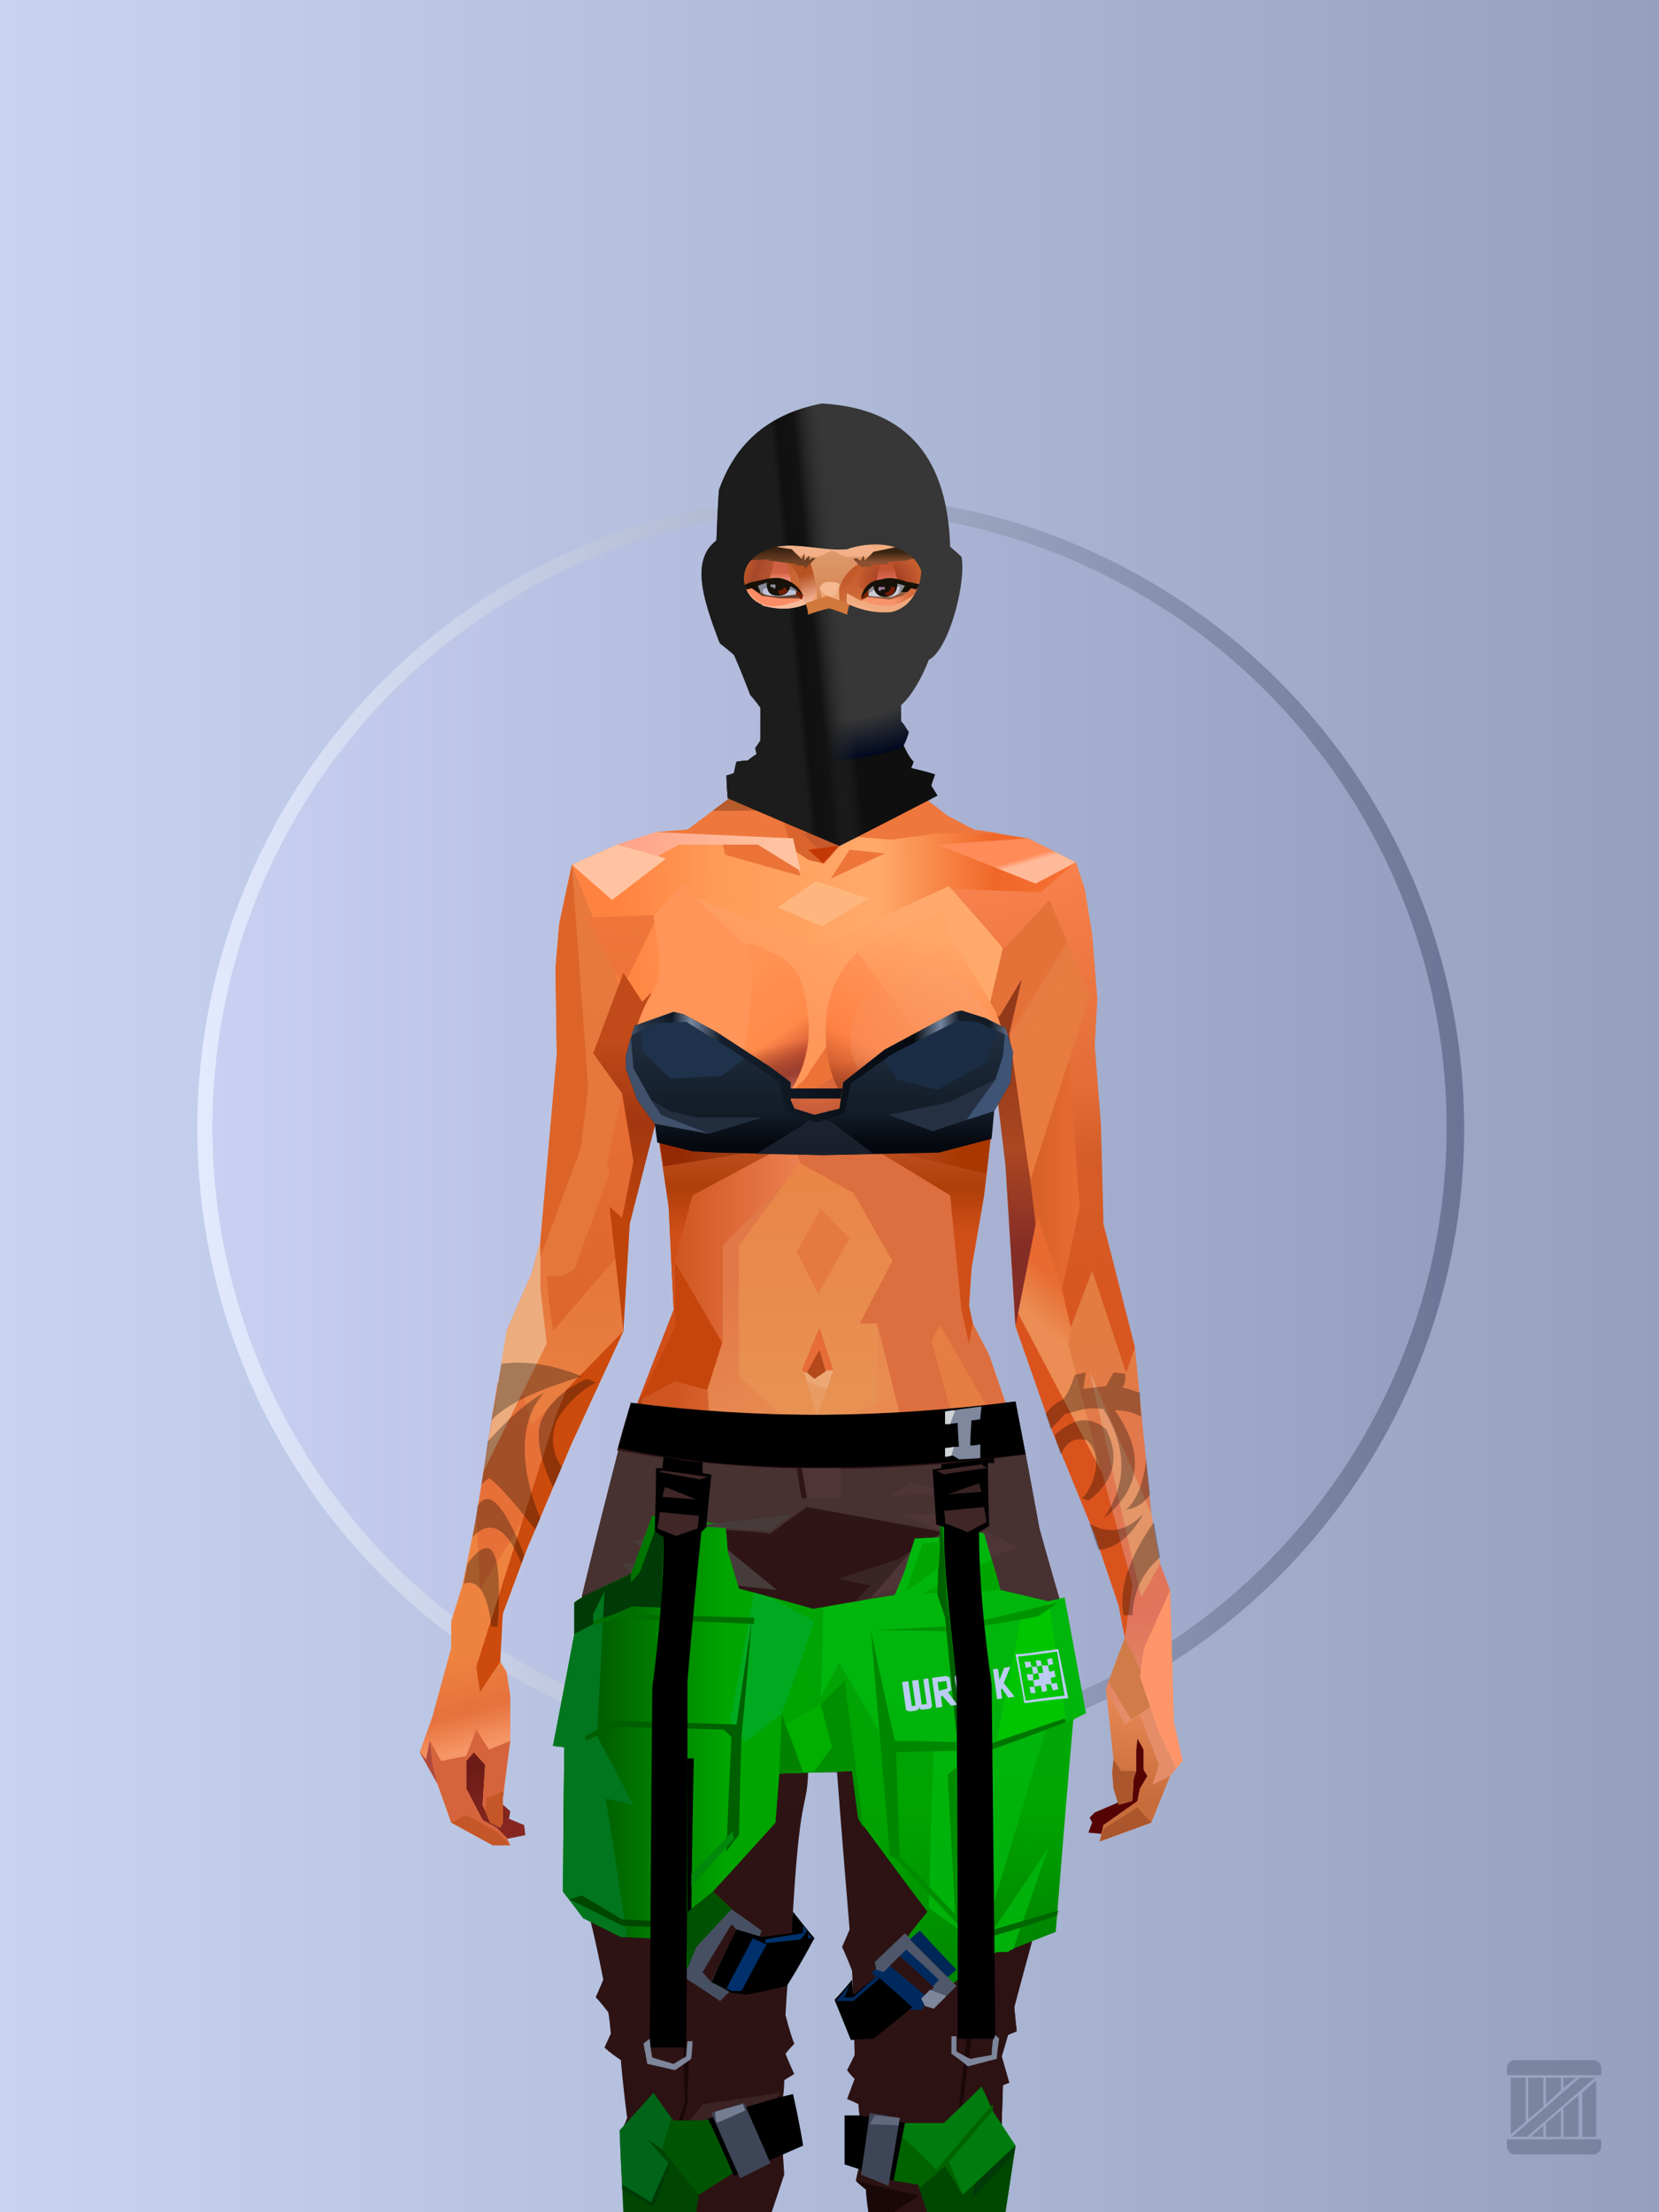 <?xml version="1.0" encoding="UTF-8"?><svg width="1320px" height="1760px" viewBox="0 0 1320 1760" version="1.1" xmlns="http://www.w3.org/2000/svg" xmlns:xlink="http://www.w3.org/1999/xlink"><defs><linearGradient x1="0%" y1="41%" x2="100%" y2="41%" id="id-30352"><stop stop-color="#C8D4F2" offset="0%"></stop><stop stop-color="#94A0BE" offset="100%"></stop></linearGradient><linearGradient x1="0%" y1="50%" x2="100%" y2="50%" id="id-30353"><stop stop-color="#E4EBFF" offset="0%"></stop><stop stop-color="#6A7595" offset="100%"></stop></linearGradient><filter width="106%" height="106%" x="-3%" y="-3%" id="id-30354" filterUnits="objectBoundingBox"><feGaussianBlur in="SourceGraphic" stdDeviation="10"></feGaussianBlur></filter><linearGradient x1="0%" y1="50%" x2="100%" y2="50%" id="id-30355"><stop stop-color="#C9D0F1" offset="0%"></stop><stop stop-color="#949FC0" offset="100%"></stop></linearGradient></defs><g stroke="none" stroke-width="1" fill="none" id="id-30356" fill-rule="evenodd"><g id="id-30357"><rect fill="url(#id-30352)" width="1320" height="1760" x="0" y="0" id="id-30358"></rect><circle cx="661" cy="898" r="504" fill="url(#id-30353)" id="id-30359" filter="url(#id-30354)"></circle><circle cx="660" cy="897" r="491" fill="url(#id-30355)" id="id-30359"></circle></g></g><defs><linearGradient x1="100%" y1="46%" x2="12%" y2="47%" id="id-74554"><stop stop-color="#F97338" offset="0%"></stop><stop stop-color="#F06728" offset="21%"></stop><stop stop-color="#FFAA6B" offset="46%"></stop><stop stop-color="#FF9A57" offset="80%"></stop><stop stop-color="#FF8340" offset="100%"></stop></linearGradient><linearGradient x1="53%" y1="81%" x2="50%" y2="21%" id="id-74555"><stop stop-color="#E58D69" offset="0%"></stop><stop stop-color="#E1745C" offset="24%"></stop><stop stop-color="#E27C40" offset="100%"></stop></linearGradient><linearGradient x1="52%" y1="-4%" x2="46%" y2="70%" id="id-74556"><stop stop-color="#ED8D5B" offset="0%"></stop><stop stop-color="#C76D3B" offset="100%"></stop></linearGradient><linearGradient x1="46%" y1="43%" x2="15%" y2="43%" id="id-74557"><stop stop-color="#EE8152" offset="0%"></stop><stop stop-color="#CF5621" offset="100%"></stop></linearGradient><linearGradient x1="54%" y1="37%" x2="12%" y2="72%" id="id-74558"><stop stop-color="#3C1B05" offset="0%"></stop><stop stop-color="#AE5B2E" offset="100%"></stop></linearGradient><linearGradient x1="40%" y1="14%" x2="61%" y2="85%" id="id-74559"><stop stop-color="#6E1B17" offset="0%"></stop><stop stop-color="#852720" offset="100%"></stop></linearGradient><linearGradient x1="27%" y1="47%" x2="91%" y2="49%" id="id-74560"><stop stop-color="#FFA58A" offset="0%"></stop><stop stop-color="#FFC3A1" offset="100%"></stop></linearGradient><linearGradient x1="47%" y1="60%" x2="49%" y2="79%" id="id-74561"><stop stop-color="#EE833F" offset="0%"></stop><stop stop-color="#E6713C" offset="60%"></stop><stop stop-color="#F69666" offset="100%"></stop></linearGradient><linearGradient x1="29%" y1="56%" x2="69%" y2="53%" id="id-74562"><stop stop-color="#D97647" offset="0%"></stop><stop stop-color="#D6623C" offset="8%"></stop><stop stop-color="#D77043" offset="18%"></stop><stop stop-color="#D76545" offset="38%"></stop><stop stop-color="#D36346" offset="65%"></stop><stop stop-color="#D16140" offset="81%"></stop><stop stop-color="#984F3B" offset="100%"></stop></linearGradient><linearGradient x1="47%" y1="45%" x2="54%" y2="46%" id="id-74563"><stop stop-color="#E16241" offset="0%"></stop><stop stop-color="#E1673E" offset="62%"></stop><stop stop-color="#D45A30" offset="77%"></stop><stop stop-color="#E37F49" offset="100%"></stop></linearGradient><linearGradient x1="51%" y1="7%" x2="50%" y2="100%" id="id-74564"><stop stop-color="#E86B40" offset="0%"></stop><stop stop-color="#E3845C" offset="75%"></stop><stop stop-color="#E88461" offset="100%"></stop></linearGradient><linearGradient x1="51%" y1="11%" x2="49%" y2="91%" id="id-74565"><stop stop-color="#E8793E" offset="0%"></stop><stop stop-color="#E5763C" offset="73%"></stop><stop stop-color="#E97E40" offset="100%"></stop></linearGradient><linearGradient x1="51%" y1="-5%" x2="48%" y2="96%" id="id-74566"><stop stop-color="#EF773C" offset="0%"></stop><stop stop-color="#DD662E" offset="100%"></stop></linearGradient><linearGradient x1="50%" y1="19%" x2="50%" y2="69%" id="id-74567"><stop stop-color="#C04A19" offset="0%"></stop><stop stop-color="#A33710" offset="46%"></stop><stop stop-color="#BE440B" offset="100%"></stop></linearGradient><linearGradient x1="46%" y1="74%" x2="39%" y2="35%" id="id-74568"><stop stop-color="#B34A35" offset="0%"></stop><stop stop-color="#C55E3E" offset="51%"></stop><stop stop-color="#D4623B" offset="100%"></stop></linearGradient><linearGradient x1="46%" y1="16%" x2="49%" y2="82%" id="id-74569"><stop stop-color="#9B473D" offset="0%" stop-opacity="0.186"></stop><stop stop-color="#5F2520" offset="100%"></stop></linearGradient><linearGradient x1="41%" y1="19%" x2="50%" y2="100%" id="id-74570"><stop stop-color="#CC5E47" offset="0%"></stop><stop stop-color="#B13E35" offset="100%"></stop></linearGradient><linearGradient x1="50%" y1="31%" x2="45%" y2="50%" id="id-74571"><stop stop-color="#E76A31" offset="0%"></stop><stop stop-color="#EB8D54" offset="100%"></stop></linearGradient><linearGradient x1="51%" y1="22%" x2="50%" y2="100%" id="id-74572"><stop stop-color="#C74B40" offset="0%"></stop><stop stop-color="#C85E52" offset="100%"></stop></linearGradient><linearGradient x1="49%" y1="0%" x2="50%" y2="99%" id="id-74573"><stop stop-color="#DB6F3D" offset="0%"></stop><stop stop-color="#E8764A" offset="100%"></stop></linearGradient><linearGradient x1="44%" y1="15%" x2="50%" y2="100%" id="id-74574"><stop stop-color="#C15138" offset="0%"></stop><stop stop-color="#BA4D37" offset="100%"></stop></linearGradient><linearGradient x1="52%" y1="21%" x2="49%" y2="83%" id="id-74575"><stop stop-color="#E87740" offset="0%"></stop><stop stop-color="#E77E4F" offset="48%"></stop><stop stop-color="#E48553" offset="100%"></stop></linearGradient><linearGradient x1="85%" y1="60%" x2="15%" y2="60%" id="id-74576"><stop stop-color="#E76C34" offset="0%"></stop><stop stop-color="#D76128" offset="100%"></stop></linearGradient><linearGradient x1="50%" y1="-3%" x2="59%" y2="91%" id="id-74577"><stop stop-color="#F98450" offset="0%"></stop><stop stop-color="#E16C36" offset="53%"></stop><stop stop-color="#D55D29" offset="66%"></stop><stop stop-color="#D85620" offset="100%"></stop></linearGradient><linearGradient x1="55%" y1="48%" x2="46%" y2="33%" id="id-74578"><stop stop-color="#E87C40" offset="0%"></stop><stop stop-color="#E77C42" offset="86%"></stop><stop stop-color="#E47138" offset="100%"></stop></linearGradient><linearGradient x1="50%" y1="19%" x2="50%" y2="78%" id="id-74579"><stop stop-color="#913919" offset="0%"></stop><stop stop-color="#AB4722" offset="50%"></stop><stop stop-color="#842C26" offset="100%"></stop></linearGradient><linearGradient x1="50%" y1="10%" x2="50%" y2="43%" id="id-74580"><stop stop-color="#EC7237" offset="0%"></stop><stop stop-color="#CB5D37" offset="15%"></stop><stop stop-color="#AF3F09" offset="68%"></stop><stop stop-color="#D04F19" offset="100%"></stop></linearGradient><linearGradient x1="89%" y1="50%" x2="7%" y2="52%" id="id-74581"><stop stop-color="#A93700" offset="0%"></stop><stop stop-color="#B85C4D" offset="53%" stop-opacity="0.199"></stop><stop stop-color="#A3451F" offset="75%"></stop><stop stop-color="#952903" offset="100%"></stop></linearGradient><linearGradient x1="44%" y1="70%" x2="86%" y2="30%" id="id-74582"><stop stop-color="#FF975B" offset="0%"></stop><stop stop-color="#FFAA6C" offset="100%"></stop></linearGradient><linearGradient x1="33%" y1="92%" x2="62%" y2="23%" id="id-74583"><stop stop-color="#AC401F" offset="0%"></stop><stop stop-color="#FF8245" offset="40%"></stop><stop stop-color="#FF965B" offset="100%"></stop></linearGradient><linearGradient x1="35%" y1="94%" x2="47%" y2="12%" id="id-74584"><stop stop-color="#DF5820" offset="0%"></stop><stop stop-color="#FF894D" offset="40%"></stop><stop stop-color="#FFA769" offset="100%"></stop></linearGradient><linearGradient x1="50%" y1="54%" x2="27%" y2="9%" id="id-74585"><stop stop-color="#F7AB80" offset="0%"></stop><stop stop-color="#DDAB90" offset="100%" stop-opacity="0.078"></stop></linearGradient><linearGradient x1="50%" y1="0%" x2="93%" y2="69%" id="id-74586"><stop stop-color="#FF9558" offset="0%"></stop><stop stop-color="#FF8B4A" offset="70%"></stop><stop stop-color="#C6422F" offset="100%"></stop></linearGradient><linearGradient x1="36%" y1="84%" x2="25%" y2="44%" id="id-74587"><stop stop-color="#C98762" offset="0%" stop-opacity="0.509"></stop><stop stop-color="#90492C" offset="35%" stop-opacity="0.675"></stop><stop stop-color="#762E17" offset="100%" stop-opacity="0"></stop></linearGradient><linearGradient x1="63%" y1="95%" x2="43%" y2="20%" id="id-74588"><stop stop-color="#E67D45" offset="0%"></stop><stop stop-color="#E98D52" offset="46%"></stop><stop stop-color="#E27847" offset="100%"></stop></linearGradient><linearGradient x1="40%" y1="0%" x2="50%" y2="86%" id="id-74589"><stop stop-color="#E67D42" offset="0%"></stop><stop stop-color="#E47D44" offset="100%"></stop></linearGradient><linearGradient x1="50%" y1="0%" x2="50%" y2="90%" id="id-74590"><stop stop-color="#EA8447" offset="0%"></stop><stop stop-color="#E79253" offset="100%"></stop></linearGradient><linearGradient x1="33%" y1="79%" x2="21%" y2="44%" id="id-74591"><stop stop-color="#BE6457" offset="0%"></stop><stop stop-color="#983F32" offset="28%" stop-opacity="0.928"></stop><stop stop-color="#762E17" offset="100%" stop-opacity="0"></stop></linearGradient><linearGradient x1="4%" y1="47%" x2="92%" y2="45%" id="id-74592"><stop stop-color="#7E2A0A" offset="0%"></stop><stop stop-color="#993A16" offset="17%" stop-opacity="0.753"></stop><stop stop-color="#A94736" offset="48%" stop-opacity="0.386"></stop><stop stop-color="#AC4218" offset="78%" stop-opacity="0.762"></stop><stop stop-color="#9F3B13" offset="100%"></stop></linearGradient><linearGradient x1="60%" y1="45%" x2="67%" y2="53%" id="id-74593"><stop stop-color="#FF8B59" offset="0%"></stop><stop stop-color="#FFBA99" offset="100%"></stop></linearGradient><linearGradient x1="48%" y1="15%" x2="54%" y2="81%" id="id-74594"><stop stop-color="#E6976B" offset="0%"></stop><stop stop-color="#E39568" offset="100%"></stop></linearGradient><linearGradient x1="47%" y1="44%" x2="50%" y2="61%" id="id-74595"><stop stop-color="#943B2F" offset="0%" stop-opacity="0.175"></stop><stop stop-color="#61301B" offset="100%"></stop></linearGradient><linearGradient x1="26%" y1="-7%" x2="50%" y2="96%" id="id-74596"><stop stop-color="#37373F" offset="0%"></stop><stop stop-color="#19191D" offset="100%"></stop></linearGradient><linearGradient x1="50%" y1="12%" x2="59%" y2="82%" id="id-74597"><stop stop-color="#252525" offset="0%"></stop><stop stop-color="#101010" offset="100%"></stop></linearGradient><linearGradient x1="25%" y1="-16%" x2="50%" y2="98%" id="id-74598"><stop stop-color="#37373F" offset="0%"></stop><stop stop-color="#19191D" offset="100%"></stop></linearGradient><linearGradient x1="75%" y1="39%" x2="50%" y2="93%" id="id-74599"><stop stop-color="#252525" offset="0%"></stop><stop stop-color="#000000" offset="100%"></stop></linearGradient></defs><g transform=" translate(334,549)" id="id-74600"><polygon points="561 754 565 871 565 881 537 893 533 897 535 901 532 909 543 910 597 864" fill="#560304" id="id-74601"></polygon><polygon points="537 282 539 246 535 195 529 158 522 137 484 118 440 111 212 111 188 113 157 123 121 139 111 186 108 221 109 290" fill="url(#id-74554)" id="id-74601"></polygon><polygon points="467 393 474 506 503 589 537 672 556 728 561 754 546 794 552 851 551 861 552 874 556 885 567 882 568 866 570 860 570 843 571 834 576 843 576 859 579 864 573 874 571 884 544 903 541 916 582 901 597 864 607 852 600 821 597 716 589 695 582 655 569 523 544 425" fill="url(#id-74555)" id="id-74601"></polygon><polygon points="546 794 552 851 551 861 552 874 556 885 567 882 568 866 570 860 570 843 571 834 576 843 576 859 579 864 573 874 571 884 544 903 541 916 582 901 597 864 583 871 588 855 573 815 561 823" fill="url(#id-74556)" id="id-74601"></polygon><polygon points="552 851 551 861 552 874 556 887 567 884 568 866 570 860 558 860" fill="#AB562C" id="id-74601"></polygon><polygon points="544 906 541 916 582 901 571 889" fill="#AB562C" id="id-74601"></polygon><polygon points="561 754 548 789 566 819 586 806" fill="#CF7C49" id="id-74601"></polygon><polygon points="486 648 477 599 453 529 440 504 437 490 439 460 449 402 456 340 188 343 198 411 202 493 162 596 153 638 266 693 319 721 386 693" fill="url(#id-74557)" id="id-74601"></polygon><polygon points="486 648 477 599 453 529 440 504 437 490 439 460 449 402 456 340 296 353 376 634" fill="#DD6E3F" id="id-74601"></polygon><g transform=" translate(188,0)" id="id-74610"><polygon points="274 114 253 111 232 100 201 76 188 58 184 1 93 1 88 64 25 111 1 113 103 123 121 135 134 138 149 121 161 117 187 119 225 114" fill="#EE773D" id="id-74601"></polygon><polygon points="201 76 188 58 185 12 175 57 155 111 185 73" fill="#E5995F" id="id-74601"></polygon><polygon points="149 1 93 1 88 64 108 126 121 135 133 138" fill="#DA642E" id="id-74601"></polygon><polygon points="116 102 120 113 118 115 136 135 150 119 164 71 125 108" fill="#C7592D" id="id-74614"></polygon><polygon points="121 127 133 138 145 124" fill="#C43806" id="id-74615"></polygon><polygon points="136 98 164 71 175 57 186 17 134 51" fill="#E2803D" id="id-74616"></polygon><polygon points="97 96 116 80 164 60 178 48 186 17 184 1 93 1 88 64 45 96" fill="#A45026" opacity="0.654" id="id-74601"></polygon><polygon points="186 17 184 1 93 1 88 64 45 96 66 96" fill="url(#id-74558)" opacity="0.467" id="id-74601"></polygon><polygon points="123 58 176 23 186 17 184 1 93 1 91 22 108 55" fill="#381404" opacity="0.434" id="id-74601"></polygon></g><polygon points="41 844 33 856 36 895 64 915 84 911 83 903 71 898 72 892 63 884 52 849" fill="url(#id-74559)" id="id-74601"></polygon><polygon points="315 152 285 173 320 188 357 166" fill="#FFB67E" id="id-74621"></polygon><polygon points="327 150 370 130 342 127" fill="#EE7539" id="id-74622"></polygon><polygon points="301 142 303 148 243 131 240 119 276 119" fill="#EB7338" id="id-74623"></polygon><polygon points="159 149 206 123 269 123 303 144 297 118 188 113 157 123 121 139" fill="url(#id-74560)" id="id-74601"></polygon><polygon points="157 123 121 139 153 167 196 134" fill="#FFC3A1" id="id-74601"></polygon><polygon points="89 584 77 541 62 551 45 658 34 712 25 741 25 762 10 817 0 845 14 870 25 901 58 919 72 919 69 913 61 905 50 899 37 874 37 852 43 845 52 855 50 887 56 901 64 905 66 901 66 882 72 836 72 800 69 781 64 773 66 735 85 684 121 599 162 510" fill="url(#id-74561)" id="id-74601"></polygon><polygon points="89 584 77 541 62 551 45 658 48 715 121 599 162 510" fill="#E77038" id="id-74601"></polygon><polygon points="55 843 45 827 37 848 17 852 8 836 5 851 0 845 14 870 25 901 58 919 72 919 69 913 61 905 50 899 37 874 37 852 43 845 52 855 50 887 56 901 64 905 66 901 66 882 72 836" fill="#D5643C" id="id-74601"></polygon><polygon points="53 882 52 892 56 901 64 905 66 901 66 882 67 876" fill="#C45627" id="id-74601"></polygon><polygon points="25 901 58 919 72 919 62 909 37 895" fill="#C45627" id="id-74601"></polygon><polygon points="160 467 145 488 108 578 45 777 48 797 64 773 66 735 85 684 121 599 162 510" fill="#CB4A0C" id="id-74601"></polygon><polygon points="169 1211 277 1211 282 1183 281 1150 284 1127 286 1114 285 1063 293 972 306 866 311 792 309 768 323 771 337 768 333 817 333 855 339 924 346 1008 348 1113 351 1130 353 1176 361 1211 461 1211 458 1191 456 1170 460 1133 461 1082 505 905 516 839 518 826 512 762 503 706 486 648 482 629 386 690 318 718 266 690 184 629 153 637 132 731 119 781 118 813 123 862 131 916 166 1094 176 1179" fill="url(#id-74562)" id="id-74601"></polygon><polygon points="463 664 416 771 400 819 392 1125 359 1178 398 1204 441 1153 461 1082 505 905 516 839 518 826 515 789 490 714" fill="url(#id-74563)" id="id-74601"></polygon><polygon points="422 1160 395 1199 365 1171 401 1149 384 1120 391 983 411 786 416 771 448 697 454 1013 445 1116 407 1149" fill="url(#id-74564)" id="id-74634"></polygon><polygon points="121 139 111 186 108 221 109 290 96 438 89 464 69 510 89 585 162 510 167 425 162 241" fill="url(#id-74565)" id="id-74601"></polygon><polygon points="101 466 103 488 106 510 160 447 179 359 164 232 187 184 186 179 132 181 161 234 161 321 149 376 151 384 123 461 114 466" fill="url(#id-74566)" id="id-74636"></polygon><polygon points="96 438 89 464 69 510 51 621 101 520 96 476" fill="#EDAC7E" id="id-74601"></polygon><polygon points="96 451 128 365 134 316 121 139 111 186 108 221 109 290 96 438" fill="#DC6429" id="id-74601"></polygon><polygon points="184 241 177 248 162 225 138 289 161 321 170 375 161 420 151 411 162 510 167 425 188 343" fill="url(#id-74567)" id="id-74601"></polygon><polygon points="284 1127 286 1114 285 1063 293 972 306 866 311 792 309 768 323 771 337 768 333 817 333 855 339 924 346 1008 375 889 416 771 463 664 490 714 515 790 512 762 503 706 486 648 477 599 471 583 420 650 316 720 201 654 244 742 264 824 275 994" fill="url(#id-74568)" id="id-74601"></polygon><polygon points="298 930 306 866 311 792 309 768 323 771 337 768 333 817 333 855 336 894 347 826 360 784 378 733 388 687 321 739 254 687 267 736 291 821" fill="url(#id-74569)" id="id-74601"></polygon><polygon points="348 1093 348 1113 351 1130 353 1176 361 1211 461 1211 439 1155 422 1136 403 1148 429 1168 400 1202 370 1170 382 1125" fill="url(#id-74570)" id="id-74601"></polygon><polygon points="10 855 8 836 5 851 0 845 14 870" fill="#AF4A3E" id="id-74601"></polygon><polygon points="520 500 516 520 544 629 474 500 490 399" fill="url(#id-74571)" id="id-74644"></polygon><polygon points="461 1211 458 1191 456 1170 460 1133 461 1082 439 1155 450 1211" fill="url(#id-74572)" id="id-74601"></polygon><polygon points="220 1149 259 1115 240 1063 232 973 266 819 240 713 201 661 158 650 201 784 183 925 170 1083" fill="url(#id-74573)" id="id-74646"></polygon><polygon points="169 1211 277 1211 282 1183 281 1150 284 1127 286 1114 286 1098 226 1211 207 1211 196 1121 173 1078 150 1014 166 1094 176 1179" fill="url(#id-74574)" id="id-74601"></polygon><polygon points="173 1078 183 924 150 1014" fill="#D95D37" id="id-74601"></polygon><polygon points="169 1211 239 1211 230 1196 204 1175 173 1150 176 1179" fill="#C04934" opacity="0.574" id="id-74601"></polygon><polygon points="221 1130 240 1097 224 1063 224 983 240 804 217 698 190 668 212 771 212 910 190 998 181 1094" fill="url(#id-74575)" id="id-74646"></polygon><polygon points="217 795 221 692 200 667 169 658 200 737" fill="#DD956B" id="id-74651"></polygon><polygon points="511 476 492 419 481 447 484 356 521 274 533 417" fill="url(#id-74576)" id="id-74652"></polygon><polygon points="569 523 544 425 542 346 537 282 539 246 535 195 529 158 522 137 494 161 419 158 471 211 516 290 525 411 511 477 518 507 535 462 562 543" fill="url(#id-74577)" id="id-74601"></polygon><polygon points="486 389 533 243 501 167 464 207 451 247 463 265" fill="url(#id-74578)" id="id-74654"></polygon><polygon points="473 490 474 506 503 589 537 672 556 728 561 754 567 712 543 623" fill="#DA531D" id="id-74601"></polygon><polygon points="460 328 466 378 474 506 490 425 486 392 469 274 479 230 461 260 454 251" fill="url(#id-74579)" id="id-74601"></polygon><polygon points="440 504 437 490 439 460 449 402 456 340 458 328 325 282 188 343 198 411 202 493 162 596 157 621 161 633 169 599 173 570 204 506 202 458 217 402 286 365 321 352 353 360 422 402 431 493 437 520" fill="url(#id-74580)" id="id-74601"></polygon><polygon points="451 385 456 340 458 328 364 340 330 308 268 343 188 343 194 379 262 368 312 343 335 340 381 368" fill="url(#id-74581)" id="id-74601"></polygon><polygon points="286 328 306 310 330 274 453 252 464 205 421 156 317 204 219 165 210 154 188 180" fill="url(#id-74582)" id="id-74659"></polygon><path d=" M 422,195 L 405,190 C 377,190 357,198 343,214 C 329,230 322,250 323,276 C 324,301 331,320 345,333 C 365,351 384,356 405,356 C 425,356 444,347 450,342 C 454,339 457,335 460,328 C 463,323 466,317 467,308 C 469,294 466,276 457,254 L 422,195 Z" fill="url(#id-74583)" id="id-74660"></path><path d=" M 422,195 L 417,175 C 386,188 366,196 358,201 C 355,203 351,206 348,208 C 348,209 381,253 448,342 C 454,338 459,332 463,324 C 469,310 469,301 469,293 C 469,287 465,275 459,257 L 422,195 Z" fill="url(#id-74584)" id="id-74660"></path><path d=" M 375,226 C 338,253 343,276 343,284 C 343,291 353,319 371,335 C 379,342 422,349 447,331 C 468,316 472,294 458,265 C 427,221 400,208 375,226 Z" fill="url(#id-74585)" opacity="0.282" id="id-74660"></path><path d=" M 272,205 C 260,199 243,200 221,209 C 187,227 169,258 168,303 C 167,319 184,342 190,346 C 197,351 212,356 239,353 C 257,351 272,344 284,333 C 303,312 312,288 309,260 C 305,217 291,214 272,205 Z" fill="url(#id-74586)" id="id-74663"></path><path d=" M 340,285 C 333,252 328,240 326,248 C 324,254 323,263 323,276 C 324,301 331,320 345,333 C 365,351 382,356 404,356 C 425,356 444,347 450,342 C 456,337 465,325 468,308 C 472,290 465,276 463,268 C 461,263 460,259 458,255 L 442,290 L 399,304 L 366,300 L 340,285 Z" fill="url(#id-74587)" id="id-74660"></path><path d=" M 153,637 L 149,654 L 132,731 L 130,739 C 133,730 135,723 137,718 C 140,709 147,691 149,680 C 151,671 155,655 161,633 L 172,570 L 162,596 L 153,637 Z" fill="#7D362E" id="id-74601"></path><path d=" M 259,203 C 254,199 240,185 217,163 L 210,153 L 186,180 C 192,211 192,231 186,239 C 175,256 168,277 168,303 C 168,324 190,352 239,344 C 252,342 274,217 259,203 Z" fill="#FF9558" id="id-74663"></path><polygon points="175 565 203 550 234 558 241 520 203 455 203 507" fill="#C6450C" id="id-74667"></polygon><polygon points="241 442 241 518 229 556 233 629 266 657 316 707 381 659 395 629 364 504 350 504 301 380" fill="url(#id-74588)" id="id-74668"></polygon><polygon points="432 626 427 589 407 518 414 505 450 568 470 618" fill="url(#id-74589)" id="id-74669"></polygon><polygon points="302 376 254 442 254 546 302 590 364 568 364 504 350 504 376 454 345 400" fill="url(#id-74590)" id="id-74668"></polygon><polygon points="317 480 342 436 319 413 300 447" fill="#E67841" id="id-74671"></polygon><polygon points="304 541 318 507 329 541 314 549" fill="#E66D37" id="id-74672"></polygon><polygon points="306 543 316 578 329 541" fill="#E99B64" id="id-74673"></polygon><path d=" M 178,333 C 179,334 180,336 182,338 C 184,342 186,343 189,346 C 190,347 197,351 206,353 C 215,354 226,355 239,353 C 257,351 272,344 284,333 C 293,322 299,313 302,305 C 304,301 307,293 309,277 C 310,274 310,268 309,260 L 228,277 L 207,295 L 178,333 Z" fill="url(#id-74591)" id="id-74663"></path><polygon points="306 543 308 550 324 556 329 541" fill="#ECA774" id="id-74673"></polygon><polygon points="308 543 318 525 323 542 314 548" fill="#B5491C" id="id-74676"></polygon><polygon points="152 641 162 596 176 561 185 617 214 602 246 628 323 690 404 628 423 605 454 605 470 577 477 599 482 629 388 689 337 768 323 771 309 768 259 688 175 639 142 688" fill="url(#id-74592)" opacity="0.442" id="id-74677"></polygon><polygon points="490 154 522 137 484 118 412 123" fill="url(#id-74593)" id="id-74601"></polygon><polygon points="573 785 588 829 602 858 607 852 600 821 597 716 576 763" fill="#FF966A" id="id-74601"></polygon><polygon points="574 722 589 695 582 655 533 542" fill="url(#id-74594)" id="id-74601"></polygon><polygon points="172 640 241 690 309 768 323 771 338 768 395 706 469 661 404 650 313 706 217 629" fill="url(#id-74595)" opacity="0.571" id="id-74681"></polygon><g transform=" translate(188,270)" id="id-74682"><polygon points="207 13 207 10 217 2 220 2 239 21 258 39 260 42 250 51 246 52 226 33" fill="url(#id-74596)" id="id-74683"></polygon><polygon points="208 40 218 50 222 50 240 33 257 13 257 9 247 0 244 1 230 19 209 36" fill="url(#id-74597)" id="id-74684"></polygon><polygon points="1 13 1 10 10 2 15 2 32 21 50 39 52 42 42 52 38 52 19 33" fill="url(#id-74598)" id="id-74683"></polygon><polygon points="0 43 10 53 14 53 33 35 50 15 50 11 40 3 36 4 19 23 1 39" fill="url(#id-74599)" id="id-74684"></polygon></g></g><defs><linearGradient x1="79%" y1="0%" x2="79%" y2="22%" id="id-75341"><stop stop-color="#FDE1E0" offset="0%"></stop><stop stop-color="#D46A32" offset="100%"></stop></linearGradient><linearGradient x1="40%" y1="32%" x2="50%" y2="75%" id="id-75342"><stop stop-color="#E98D54" offset="0%"></stop><stop stop-color="#F4AD80" offset="100%"></stop></linearGradient><linearGradient x1="50%" y1="0%" x2="50%" y2="82%" id="id-75343"><stop stop-color="#F7CAAB" offset="0%"></stop><stop stop-color="#F3AF87" offset="100%"></stop></linearGradient><linearGradient x1="21%" y1="-8%" x2="64%" y2="50%" id="id-75344"><stop stop-color="#EB925A" offset="0%"></stop><stop stop-color="#F6B48F" offset="100%"></stop></linearGradient><radialGradient cx="48%" cy="50%" r="67%" id="id-75345" fx="48%" fy="50%" gradientTransform=" translate(0.478,0.500) scale(0.717,1) rotate(180) scale(1,1) translate(-0.478,-0.500)"><stop stop-color="#EB925B" offset="0%"></stop><stop stop-color="#D36E3D" offset="100%"></stop></radialGradient><radialGradient cx="50%" cy="65%" r="73%" id="id-75346" fx="50%" fy="65%" gradientTransform=" translate(0.500,0.654) scale(0.748,1) rotate(90) scale(1,0.914) translate(-0.500,-0.654)"><stop stop-color="#EFA371" offset="0%"></stop><stop stop-color="#BB561C" offset="100%"></stop></radialGradient><linearGradient x1="47%" y1="38%" x2="54%" y2="70%" id="id-75347"><stop stop-color="#FA9263" offset="0%"></stop><stop stop-color="#F69C6E" offset="41%"></stop><stop stop-color="#F39969" offset="100%"></stop></linearGradient><linearGradient x1="50%" y1="0%" x2="50%" y2="85%" id="id-75348"><stop stop-color="#F1A778" offset="0%"></stop><stop stop-color="#F8AF88" offset="100%"></stop></linearGradient><linearGradient x1="15%" y1="28%" x2="74%" y2="73%" id="id-75349"><stop stop-color="#F2A97F" offset="0%"></stop><stop stop-color="#FEB18F" offset="100%"></stop></linearGradient><linearGradient x1="109%" y1="57%" x2="0%" y2="43%" id="id-75350"><stop stop-color="#EA9264" offset="0%"></stop><stop stop-color="#DE7C45" offset="100%"></stop></linearGradient><linearGradient x1="0%" y1="50%" x2="100%" y2="50%" id="id-75351"><stop stop-color="#CC7145" offset="0%"></stop><stop stop-color="#914121" offset="51%"></stop><stop stop-color="#CE7749" offset="100%"></stop></linearGradient><linearGradient x1="50%" y1="31%" x2="35%" y2="71%" id="id-75352"><stop stop-color="#F1AA7D" offset="0%"></stop><stop stop-color="#FFBD94" offset="40%"></stop><stop stop-color="#FAB189" offset="100%"></stop></linearGradient><linearGradient x1="50%" y1="0%" x2="50%" y2="50%" id="id-75353"><stop stop-color="#E29369" offset="0%"></stop><stop stop-color="#F9B897" offset="100%"></stop></linearGradient><linearGradient x1="50%" y1="25%" x2="50%" y2="100%" id="id-75354"><stop stop-color="#E4854D" offset="0%"></stop><stop stop-color="#EF673A" offset="20%"></stop><stop stop-color="#F99466" offset="56%"></stop><stop stop-color="#D97840" offset="100%"></stop></linearGradient><linearGradient x1="40%" y1="22%" x2="50%" y2="69%" id="id-75355"><stop stop-color="#F4AC80" offset="0%"></stop><stop stop-color="#E28D60" offset="100%"></stop></linearGradient><linearGradient x1="50%" y1="85%" x2="50%" y2="50%" id="id-75356"><stop stop-color="#962525" offset="0%"></stop><stop stop-color="#450000" offset="100%"></stop></linearGradient><linearGradient x1="50%" y1="0%" x2="50%" y2="100%" id="id-75357"><stop stop-color="#EB5363" offset="0%"></stop><stop stop-color="#F85C69" offset="54%"></stop><stop stop-color="#D4494B" offset="100%"></stop></linearGradient><linearGradient x1="50%" y1="0%" x2="50%" y2="77%" id="id-75358"><stop stop-color="#B83C3C" offset="0%"></stop><stop stop-color="#BF3F3F" offset="100%"></stop></linearGradient><linearGradient x1="99%" y1="50%" x2="93%" y2="54%" id="id-75359"><stop stop-color="#F19E6F" offset="0%"></stop><stop stop-color="#A05029" offset="100%"></stop></linearGradient><linearGradient x1="50%" y1="0%" x2="50%" y2="91%" id="id-75360"><stop stop-color="#DD996C" offset="0%"></stop><stop stop-color="#D5804C" offset="77%"></stop><stop stop-color="#D66735" offset="100%"></stop></linearGradient><linearGradient x1="9%" y1="25%" x2="26%" y2="82%" id="id-75361"><stop stop-color="#C45929" offset="0%"></stop><stop stop-color="#D3723E" offset="60%"></stop><stop stop-color="#E57F4F" offset="100%"></stop></linearGradient><linearGradient x1="55%" y1="46%" x2="68%" y2="95%" id="id-75362"><stop stop-color="#B75323" offset="0%"></stop><stop stop-color="#F7BA9B" offset="100%"></stop></linearGradient><linearGradient x1="50%" y1="0%" x2="50%" y2="100%" id="id-75363"><stop stop-color="#EA7440" offset="0%"></stop><stop stop-color="#B94C1C" offset="100%"></stop></linearGradient><linearGradient x1="50%" y1="11%" x2="50%" y2="100%" id="id-75364"><stop stop-color="#EEAD81" offset="0%"></stop><stop stop-color="#F99566" offset="100%"></stop></linearGradient><linearGradient x1="50%" y1="12%" x2="47%" y2="66%" id="id-75365"><stop stop-color="#F19E6F" offset="0%"></stop><stop stop-color="#DE8B58" offset="100%"></stop></linearGradient><linearGradient x1="91%" y1="56%" x2="10%" y2="39%" id="id-75366"><stop stop-color="#CC6835" offset="0%"></stop><stop stop-color="#A6482C" offset="74%"></stop><stop stop-color="#C65B23" offset="100%"></stop></linearGradient><linearGradient x1="50%" y1="50%" x2="50%" y2="74%" id="id-75367"><stop stop-color="#CF6042" offset="0%"></stop><stop stop-color="#EA846D" offset="100%"></stop></linearGradient><linearGradient x1="77%" y1="54%" x2="50%" y2="58%" id="id-75368"><stop stop-color="#D66C3F" offset="0%"></stop><stop stop-color="#F8936B" offset="100%"></stop></linearGradient><radialGradient cx="50%" cy="70%" r="100%" id="id-75369" fx="50%" fy="70%" gradientTransform=" translate(0.500,0.701) scale(0.442,1) rotate(73) translate(-0.500,-0.701)"><stop stop-color="#98321F" offset="0%"></stop><stop stop-color="#C96130" offset="100%"></stop></radialGradient><linearGradient x1="47%" y1="40%" x2="47%" y2="91%" id="id-75370"><stop stop-color="#C35230" offset="0%"></stop><stop stop-color="#DC6B59" offset="100%"></stop></linearGradient><linearGradient x1="50%" y1="20%" x2="50%" y2="72%" id="id-75371"><stop stop-color="#3B2311" offset="0%"></stop><stop stop-color="#714225" offset="100%"></stop></linearGradient><linearGradient x1="67%" y1="29%" x2="67%" y2="76%" id="id-75372"><stop stop-color="#372311" offset="0%"></stop><stop stop-color="#8C5031" offset="100%"></stop></linearGradient></defs><g transform=" translate(561,332)" id="id-75373"><g transform=" translate(172,115)" id="id-75374"><polygon points="14 1 18 0 25 8 27 21 24 41 14 66 0 68" fill="url(#id-75341)" id="id-75375"></polygon><polygon points="12 48 19 50 23 42 26 24 20 12 12 22" fill="#EC9266" id="id-75376"></polygon><polygon points="11 21 17 10 20 5 24 7 26 24 20 36 18 31 20 16 9 29" fill="#C1430B" id="id-75377"></polygon><polygon points="10 28 11 38 8 45 13 49 19 38 13 24" fill="#8C350A" id="id-75378"></polygon><polygon points="12 18 17 17 18 9" fill="#8C350A" id="id-75379"></polygon><polygon points="18 50 10 51 8 50 5 61 12 63 14 61" fill="#E88C5F" id="id-75380"></polygon></g><g transform=" translate(0,113)" id="id-75381"><polygon points="13 0 5 0 0 13 4 36 13 63 25 67" fill="#D07C59" id="id-75382"></polygon><polygon points="5 9 0 13 4 36 13 63 25 67 13 24" fill="#DE8959" id="id-75382"></polygon><polygon points="18 46 14 47 7 32 11 26 4 9 6 5 16 20 17 29" fill="#AE3A08" id="id-75384"></polygon><polygon points="13 62 20 62 18 49 11 53" fill="#FEA878" id="id-75385"></polygon><polygon points="25 68 13 63 20 62 17 46 14 47 13 44 14 29 17 26 14 22 10 19 10 11 17 20" fill="#A00C07" id="id-75386"></polygon><polygon points="13 9 4 3 5 0 12 0" fill="#D6A2A5" id="id-75387"></polygon></g><path d=" M 29,199 C 21,167 16,144 15,130 C 4,44 33,0 103,0 C 180,0 191,63 186,119 C 183,157 173,191 170,202 C 169,206 167,213 164,217 C 158,226 140,237 112,250 C 107,252 89,252 82,250 C 59,240 44,229 36,218 C 34,215 32,208 29,199 Z" fill="#EEA16C" id="id-75388"></path><polygon points="33 108 34 36 99 6 175 45 171 113 95 117" fill="url(#id-75342)" id="id-75389"></polygon><polygon points="53 107 64 92 47 46 97 53 133 46 111 74 123 96 142 110 105 123" fill="url(#id-75343)" id="id-75390"></polygon><polygon points="63 87 47 46 78 51" fill="url(#id-75344)" id="id-75390"></polygon><path d=" M 32,97 L 55,101 L 37,41 L 61,32 L 114,41 L 136,39 L 125,56 L 155,58 L 155,100 L 169,107 L 184,119 L 174,43 C 139,6 101,-5 62,11 C 23,27 13,55 32,97 Z" fill="url(#id-75345)" id="id-75392"></path><path d=" M 15,130 C 4,44 33,0 103,0 C 180,0 191,63 186,119 L 167,94 L 166,70 L 151,27 C 145,18 127,13 99,13 C 71,13 52,19 43,32 L 40,53 L 34,70 L 36,104 C 22,124 15,132 15,130 Z" fill="url(#id-75346)" id="id-75388"></path><polygon points="33 165 101 152 166 185 148 225 117 246 83 249 50 217" fill="url(#id-75347)" id="id-75394"></polygon><polygon points="72 209 67 186 78 169 121 174 138 196 123 210" fill="url(#id-75348)" id="id-75395"></polygon><polygon points="68 189 49 169 31 158 19 128 91 145" fill="url(#id-75349)" id="id-75396"></polygon><polygon points="85 165 52 172 38 127 88 145" fill="#F7BA9B" id="id-75396"></polygon><polygon points="73 209 78 237 115 234 129 217 126 208" fill="url(#id-75350)" id="id-75398"></polygon><polygon points="84 233 92 227 88 221 113 221 109 227 116 233" fill="url(#id-75351)" id="id-75399"></polygon><polygon points="117 178 125 191 138 196 171 146 155 141 108 135" fill="url(#id-75352)" id="id-75400"></polygon><path d=" M 75,237 C 83,232 91,230 99,230 C 106,230 116,232 127,237 L 113,246 L 89,249 L 75,237 Z" fill="url(#id-75353)" id="id-75401"></path><path d=" M 29,199 C 21,167 16,144 15,130 C 14,127 14,124 14,121 L 20,115 L 31,135 L 25,141 L 32,158 L 43,166 C 48,187 53,203 58,214 C 68,227 79,238 91,246 L 111,246 C 125,238 134,230 138,223 C 143,209 147,190 150,168 L 170,145 L 166,103 C 179,108 186,113 186,119 C 183,157 173,191 170,202 C 169,206 167,213 164,217 C 158,226 140,237 112,250 C 107,252 89,252 82,250 C 59,240 44,229 36,218 C 34,215 32,208 29,199 Z" fill="url(#id-75354)" id="id-75388"></path><path d=" M 182,102 C 185,110 186,115 186,119 C 183,157 173,191 170,202 C 169,206 167,213 164,217 C 161,221 157,225 151,229 C 158,221 164,210 169,196 C 170,192 173,181 177,162 C 178,159 179,152 181,144 L 180,111 L 174,86 L 182,102 Z" fill="#E7B9B9" id="id-75388"></path><polygon points="94 180 93 195 101 204 110 197 104 176" fill="url(#id-75355)" id="id-75404"></polygon><g transform=" translate(71,178)" id="id-75405"><polygon points="21 2 21 9 23 11 25 3 23 0" fill="#FEC5B4" id="id-75406"></polygon><path d=" M 34,2 L 37,13 L 30,16 L 22,13 C 17,15 13,17 11,19 C 8,21 5,25 1,30 L 33,28 L 40,18 L 35,1 L 34,2 Z" fill="#FCBDAB" id="id-75407"></path><path d=" M 1,31 L 3,33 C 6,35 8,36 8,37 C 13,41 16,44 18,45 C 23,47 32,48 39,46 C 42,45 48,40 53,35 C 54,34 56,32 57,30 L 55,27 L 30,18 L 3,27 L 1,31 Z" fill="url(#id-75356)" id="id-75408"></path><path d=" M 14,30 C 6,32 2,33 3,33 C 11,39 15,42 18,43 C 23,45 33,46 39,44 C 43,43 48,40 55,33 C 55,33 51,32 43,30 C 36,32 32,32 28,32 C 24,32 20,32 14,30 Z" fill="url(#id-75357)" id="id-75408"></path><path d=" M 13,31 C 11,32 11,33 13,34 C 17,35 30,37 31,39 C 32,40 43,35 49,33 C 51,33 49,32 45,31 C 38,33 33,34 29,34 C 26,34 20,33 13,31 Z" fill="#FE7A9E" id="id-75408"></path><path d=" M 3,29 C 11,29 15,29 17,29 C 19,29 20,28 21,28 C 25,29 28,29 29,29 C 32,29 35,28 37,28 C 40,28 46,29 48,29 C 57,29 55,27 55,27 C 49,22 43,18 37,15 C 36,15 33,16 30,18 C 27,17 25,16 22,15 C 15,17 9,21 3,27 L 3,29 Z" fill="url(#id-75358)" id="id-75408"></path><path d=" M 29,25 C 33,25 35,23 38,23 C 39,23 39,27 45,27 C 45,27 47,26 51,24 C 46,20 42,17 37,15 C 35,15 33,16 30,18 C 27,17 25,16 23,15 L 24,22 L 28,19 C 29,23 29,25 29,25 Z" fill="#DF5858" id="id-75408"></path><path d=" M 18,28 C 10,29 7,29 8,29 C 13,29 16,29 17,29 C 19,29 20,28 21,28 C 25,29 28,29 29,29 C 32,29 35,28 37,28 C 40,28 46,29 48,29 C 57,29 55,27 55,27 C 55,27 53,28 50,28 C 47,28 43,28 41,27 C 39,27 38,26 38,24 C 34,26 31,28 29,28 C 26,28 23,27 20,24 L 18,28 Z" fill="#8D1920" id="id-75408"></path></g><g transform=" translate(55,106)" id="id-75414"><polygon points="24 72 25 76 40 76 46 80 53 76 67 75 70 71 69 67 66 61 64 58" fill="url(#id-75359)" id="id-75415"></polygon><path d=" M 18,4 L 35,5 L 46,0 L 57,5 L 83,5 L 55,34 L 64,65 C 40,72 27,74 24,71 C 20,67 28,52 30,35 C 32,24 28,14 18,4 Z" fill="url(#id-75360)" id="id-75416"></path><path d=" M 114,30 L 124,14 L 114,4 L 71,8 L 65,12 C 59,16 54,22 52,30 C 52,34 52,46 52,65 L 62,72 L 67,68 C 66,59 64,61 59,46 C 58,43 57,39 58,34 L 69,40 L 114,30 Z" fill="url(#id-75361)" id="id-75417"></path><path d=" M 25,46 C 31,42 34,38 34,35 C 34,31 33,24 29,10 C 29,9 19,6 0,0 C 9,10 15,17 17,22 C 20,28 23,36 25,46 Z" fill="url(#id-75362)" id="id-75418"></path><path d=" M 34,63 L 26,68 C 26,66 27,64 28,63 C 28,61 30,59 32,57 L 34,63 Z" fill="#F19F74" id="id-75419"></path><path d=" M 58,63 C 58,59 59,57 60,58 C 61,59 63,62 65,66 L 58,63 Z" fill="#F09764" id="id-75420"></path><polygon points="24 72 29 73 40 73 42 76 48 76 51 74 61 74 66 72 67 69 65 66 58 63 31 63 26 67" fill="url(#id-75363)" id="id-75421"></polygon><path d=" M 35,63 L 32,66 C 36,67 39,68 40,68 C 41,69 42,72 43,74 C 44,74 47,74 47,74 C 48,72 50,69 51,68 C 53,67 55,66 59,66 L 57,63 L 52,63 L 35,63 Z" fill="#AF4415" id="id-75422"></path><path d=" M 51,74 L 61,74 C 59,71 58,70 55,70 C 53,70 52,71 51,74 Z" fill="#470F00" id="id-75423"></path><path d=" M 29,73 L 40,73 C 40,72 39,70 36,69 C 34,69 32,70 29,73 Z" fill="#470F00" id="id-75424"></path><path d=" M 52,27 C 50,25 47,25 44,25 C 40,25 38,26 36,30 C 38,34 38,39 38,44 C 38,50 34,58 36,62 C 37,64 40,65 44,65 C 49,65 52,64 53,62 C 55,58 52,50 52,40 C 51,34 51,30 52,27 Z" fill="url(#id-75364)" id="id-75425"></path><path d=" M 52,27 C 50,25 47,25 44,25 C 40,25 38,26 36,30 C 40,35 44,37 46,37 C 48,37 50,34 52,27 Z" fill="#F5B991" id="id-75425"></path><path d=" M 51,62 C 50,61 46,60 38,59 C 36,62 38,64 42,64 C 48,65 52,63 51,62 Z" fill="#FDAD88" id="id-75427"></path><path d=" M 28,44 L 21,70 L 25,72 C 24,69 25,66 26,62 C 27,59 30,51 34,40 L 34,33 L 28,44 Z" fill="url(#id-75365)" id="id-75428"></path></g><g transform=" translate(23,110)" id="id-75429"><path d=" M 7,23 L 0,11 L 3,1 L 41,2 C 45,7 49,12 50,15 C 52,18 53,24 54,31 L 7,23 Z" fill="url(#id-75366)" id="id-75430"></path><polygon points="32 4 28 20 46 23 42 5" fill="url(#id-75367)" id="id-75431"></polygon><path d=" M 8,25 C 15,34 21,39 27,40 C 34,41 43,39 54,35 L 32,21 L 8,25 Z" fill="#FC8C66" id="id-75432"></path><path d=" M 19,27 C 21,30 24,32 30,32 C 35,33 43,33 52,31 C 52,25 47,21 35,19 C 24,18 18,20 19,27 Z" fill="#BEC3D7" id="id-75433"></path><path d=" M 19,29 L 23,30 L 23,27 L 30,24 L 52,29 C 48,22 40,19 29,20 C 17,20 14,23 19,29 Z" fill="#000000" opacity="0.305" id="id-75434"></path><polygon points="49 32 54 35 55 32 50 26" fill="#751F00" id="id-75435"></polygon><path d=" M 53,34 L 36,34 L 22,32 L 15,26 C 17,27 19,29 21,29 C 24,31 27,32 30,32 C 35,33 41,32 49,31 L 53,34 Z" fill="#64422D" id="id-75436"></path><path d=" M 21,29 L 19,24 C 26,21 33,20 39,22 C 45,24 50,27 55,32 C 52,25 46,20 37,18 C 31,17 24,19 15,21 C 14,21 11,22 7,24 L 10,27 L 14,26 L 20,30 L 21,29 Z" fill="#181108" id="id-75437"></path><path d=" M 26,22 C 26,29 29,32 35,32 C 41,32 44,29 45,24 C 41,21 37,19 35,19 C 33,19 30,20 26,22 Z" fill="#161209" id="id-75438"></path><polygon points="31 26 33 26 33 23 29 23 29 25 31 25" fill="#8C8F9E" id="id-75439"></polygon><path d=" M 35,28 C 36,28 38,27 38,27 C 39,27 39,26 40,25 L 43,28 C 42,29 41,30 40,31 C 39,31 38,31 36,31 L 35,28 Z" fill="#6E1D00" id="id-75440"></path></g><g transform=" translate(116,111)" id="id-75441"><path d=" M 9,34 C 13,37 20,39 31,39 C 37,39 46,34 57,25 L 55,22 L 19,20 L 9,34 Z" fill="url(#id-75368)" id="id-75442"></path><polygon points="11 28 0 20 10 5 53 1 61 11 52 23" fill="url(#id-75369)" id="id-75443"></polygon><polygon points="20 21 24 1 32 1 38 21" fill="url(#id-75370)" id="id-75444"></polygon><polygon points="13 32 31 34 41 31 45 28 14 25 10 34" fill="#8E5C40" id="id-75445"></polygon><path d=" M 14,31 C 21,32 27,32 30,32 C 34,32 37,30 40,28 C 48,26 48,23 40,20 C 32,18 23,19 13,24 L 14,31 Z" fill="#CCCCD7" id="id-75446"></path><path d=" M 38,29 L 40,28 C 48,26 48,23 40,20 C 32,18 23,19 13,24 L 13,30 C 18,26 23,24 27,23 C 30,23 34,23 39,24 L 38,29 Z" fill="#000000" opacity="0.305" id="id-75446"></path><polygon points="8 32 9 34 14 31 14 25" fill="#782200" id="id-75448"></polygon><path d=" M 18,24 C 19,29 22,32 28,32 C 34,31 37,28 37,21 C 35,20 31,19 26,19 C 21,20 18,21 18,24 Z" fill="#161209" id="id-75449"></path><path d=" M 35,24 L 32,24 C 32,25 31,26 31,27 C 30,28 29,28 27,29 L 29,31 C 31,31 33,30 34,29 C 35,27 35,26 35,24 Z" fill="#761C00" id="id-75450"></path><polygon points="22 27 24 27 24 26 27 26 27 24 22 24" fill="#987A9E" id="id-75451"></polygon><path d=" M 8,33 C 14,25 20,21 25,20 C 31,20 37,21 43,23 L 40,28 L 45,28 L 48,25 L 52,26 L 55,22 C 51,21 47,20 45,20 C 37,17 30,16 24,18 C 15,19 10,24 8,33 Z" fill="#171208" id="id-75452"></path></g><g transform=" translate(23,101)" id="id-75453"><path d=" M 1,13 L 11,11 L 9,13 L 28,12 L 28,13 L 51,16 L 49,17 L 56,17 L 56,20 L 65,11 L 62,11 L 60,13 L 60,9 L 56,13 L 56,7 L 54,12 L 46,4 C 28,1 18,0 14,1 C 11,2 7,6 1,13 Z" fill="url(#id-75371)" id="id-75454"></path><polygon points="95 12 101 18 109 18 110 16 121 16 124 14 137 13 156 8 143 1 130 2 111 6 104 13 103 9 101 13 97 11" fill="url(#id-75372)" id="id-75455"></polygon></g></g><defs></defs><g transform=" translate(369,1084)" fill="#000000" fill-opacity="0.300" id="id-75683"><path d=" M 0,176 C 2,165 3,160 3,160 C 23,133 31,150 27,210 L 22,210 C 19,183 11,172 0,176 Z" id="id-75684"></path><path d=" M 7,139 C 10,122 11,114 11,114 C 20,100 32,113 48,153 L 46,160 C 34,131 21,124 7,139 Z" id="id-75685"></path><path d=" M 57,133 C 37,107 24,94 20,92 C 16,95 14,97 14,97 C 18,74 19,63 19,63 C 36,44 51,31 64,24 C 36,54 53,106 61,124 L 57,133 Z" id="id-75686"></path><path d=" M 71,99 C 76,89 78,83 78,83 C 70,72 69,59 74,46 C 86,25 105,16 105,16 C 101,14 98,13 98,13 C 78,22 66,34 61,48 C 55,68 71,99 71,99 Z" id="id-75687"></path><path d=" M 22,46 C 34,33 58,22 94,11 C 74,3 53,-2 30,1 C 25,31 22,46 22,46 Z" id="id-75688"></path><path d=" M 525,201 C 529,201 532,201 532,201 C 533,182 540,167 554,155 L 549,127 C 529,156 521,180 525,201 Z" id="id-75689"></path><path d=" M 505,149 C 501,138 499,131 498,128 C 514,138 529,133 541,120 C 531,138 519,148 505,149 Z" id="id-75690"></path><path d=" M 527,117 C 536,109 541,95 543,77 L 546,105 C 541,112 535,116 527,117 Z" id="id-75691"></path><path d=" M 509,124 C 539,100 542,72 518,38 C 525,38 531,39 539,43 C 538,31 538,24 538,24 C 534,23 530,21 524,20 C 526,17 527,14 526,9 C 520,8 517,8 517,8 C 513,15 511,19 511,19 C 506,19 501,20 493,21 C 494,12 495,8 495,8 C 489,9 486,10 486,10 C 484,16 482,23 477,29 C 472,32 467,35 463,41 C 466,49 467,53 467,53 C 475,45 478,41 478,41 C 488,39 494,35 509,37 C 528,68 528,97 509,124 Z" id="id-75692"></path><path d=" M 497,110 C 518,94 522,75 511,53 C 498,42 485,44 470,58 C 473,68 475,73 475,73 C 480,63 486,59 496,62 C 511,76 499,102 492,108 C 495,109 497,110 497,110 Z" id="id-75693"></path></g><defs><linearGradient x1="50%" y1="6%" x2="50%" y2="92%" id="id-40169"><stop stop-color="#223143" offset="0%"></stop><stop stop-color="#131C28" offset="75%"></stop><stop stop-color="#05090F" offset="100%"></stop></linearGradient><linearGradient x1="0%" y1="48%" x2="100%" y2="48%" id="id-40170"><stop stop-color="#4E5A6E" offset="0%"></stop><stop stop-color="#283649" offset="3%"></stop><stop stop-color="#101926" offset="11%"></stop><stop stop-color="#76869E" offset="16%"></stop><stop stop-color="#151F2C" offset="24%"></stop><stop stop-color="#060A10" offset="75%"></stop><stop stop-color="#75869F" offset="82%"></stop><stop stop-color="#151D29" offset="87%"></stop><stop stop-color="#131A25" offset="95%"></stop><stop stop-color="#64738A" offset="100%"></stop></linearGradient></defs><g transform=" translate(497,803)" id="id-40171"><polygon points="292 103 250 114 158 116 73 114 54 113 26 106 24 91 10 72 1 47 1 37 8 13 39 2 47 4 73 18 116 46 132 58 132 72 135 79 151 84 171 79 174 58 207 32 263 2 268 1 287 7 303 15 309 34 307 58 294 81" fill="url(#id-40169)" id="id-40172"></polygon><polygon points="198 115 158 116 105 115 142 92 151 84 165 90" fill="#202733" opacity="0.783" id="id-40172"></polygon><polygon points="110 86 67 99 24 91 10 72 1 47 1 37 5 22 7 47 21 72 36 81 58 86" fill="#222E3E" id="id-40172"></polygon><polygon points="67 99 24 91 10 72 1 47 1 37 5 22 7 47 21 72 29 84" fill="#41506B" id="id-40172"></polygon><polygon points="245 97 210 84 258 74 295 56 304 37 302 15 307 34 307 58 293 81" fill="#253143" id="id-40172"></polygon><polygon points="295 56 301 37 303 15 309 34 307 58 294 81 272 88" fill="#3E5475" id="id-40172"></polygon><polygon points="206 41 217 56 249 64 288 42 297 16 269 4 214 33" fill="#1A2D44" id="id-40178"></polygon><polygon points="14 14 14 33 36 55 77 53 97 38 45 6" fill="#1E334B" id="id-40179"></polygon><polygon points="128 79 123 58 85 32 49 10 25 11 5 21 8 13 39 2 47 4 73 18 116 46 132 58 132 63 173 63 172 71 132 71 132 72 135 79 151 84 171 79 174 58 207 32 263 2 268 1 287 7 303 15 305 21 280 10 265 9 212 36 180 59 175 83 153 90 133 84" fill="url(#id-40170)" id="id-40172"></polygon></g><defs><linearGradient x1="50%" y1="0%" x2="50%" y2="100%" id="id-48117"><stop stop-color="#2F1517" offset="0%"></stop><stop stop-color="#2D1213" offset="100%"></stop></linearGradient><linearGradient x1="50%" y1="0%" x2="50%" y2="100%" id="id-48118"><stop stop-color="#00AA19" offset="0%"></stop><stop stop-color="#00A700" offset="62%"></stop><stop stop-color="#007700" offset="100%"></stop></linearGradient><linearGradient x1="100%" y1="50%" x2="9%" y2="50%" id="id-48119"><stop stop-color="#009B00" offset="0%" stop-opacity="0"></stop><stop stop-color="#00A600" offset="74%"></stop><stop stop-color="#005F00" offset="100%"></stop></linearGradient><linearGradient x1="50%" y1="0%" x2="50%" y2="100%" id="id-48120"><stop stop-color="#00B70D" offset="0%"></stop><stop stop-color="#00B10A" offset="100%"></stop></linearGradient></defs><g transform=" translate(440,1115)" id="id-48121"><path d=" M 174,645 C 101,645 65,645 65,645 C 59,600 56,577 56,577 C 58,573 59,570 59,570 C 55,539 54,524 54,524 C 45,518 41,514 41,514 C 44,507 46,503 46,503 C 45,491 44,486 44,486 C 38,478 34,474 34,474 C 38,465 40,460 40,460 C 34,429 30,414 30,414 C 25,241 23,155 23,155 C 42,78 52,39 52,39 C 51,39 51,39 51,39 C 58,13 62,1 62,1 C 165,14 267,14 368,0 C 381,67 387,101 387,101 C 397,138 403,157 403,157 C 388,339 381,430 381,430 C 371,465 367,482 367,482 C 368,495 369,501 369,501 C 364,503 362,504 362,504 C 359,515 357,521 357,521 C 361,535 363,542 363,542 C 359,543 358,544 358,544 L 357,575 L 346,645 C 283,645 251,645 251,645 C 249,633 249,627 249,627 C 244,623 241,620 241,620 C 242,614 243,611 243,611 C 243,583 244,569 244,569 C 243,562 243,559 243,559 C 237,556 234,555 234,555 C 238,544 240,539 240,539 C 236,535 234,532 234,532 C 238,524 240,520 240,520 C 239,475 238,453 238,453 C 233,440 230,434 230,434 C 234,425 236,420 236,420 C 229,336 226,295 226,295 C 211,295 203,295 203,295 C 202,327 196,306 190,423 C 186,467 185,488 185,488 C 189,504 192,511 192,511 C 187,516 185,519 185,519 C 189,529 192,535 192,535 C 187,538 184,540 184,540 C 184,548 183,553 183,553 C 183,584 183,600 183,600 L 184,615 L 174,645 Z" fill="url(#id-48117)" id="id-48122"></path><path d=" M 23,155 C 49,143 62,137 62,137 C 139,145 178,150 178,150 C 138,117 118,101 118,101 C 155,103 173,105 173,105 C 192,91 202,84 202,84 C 274,97 311,104 311,104 C 286,118 274,126 274,126 C 243,136 228,141 228,141 C 245,145 253,146 253,146 C 244,156 240,160 240,160 C 262,156 273,154 273,154 C 329,151 356,150 356,150 L 394,159 L 403,157 C 392,119 387,101 387,101 L 376,42 C 266,58 158,58 52,39 C 32,116 23,155 23,155 Z" fill="#473131" id="id-48123"></path><path d=" M 316,569 L 357,575 L 358,544 L 363,542 L 357,521 L 362,504 L 369,501 L 367,482 L 381,430 C 289,364 243,332 243,332 C 240,312 239,303 239,303 C 236,313 235,318 235,318 L 267,435 L 316,569 Z" fill="#2D1213" id="id-48124"></path><path d=" M 8,390 C 19,404 24,411 24,411 C 44,421 54,426 54,426 L 77,427 L 106,452 L 114,434 C 133,414 142,404 142,404 C 132,394 127,390 127,390 C 161,353 177,335 177,335 C 179,309 180,296 180,296 C 219,295 238,294 238,294 C 241,319 243,332 243,332 C 279,381 298,406 298,406 C 287,419 282,426 282,426 C 305,451 317,464 317,464 C 341,446 353,438 353,438 C 359,438 362,437 362,437 C 387,427 400,422 400,422 C 409,309 414,253 414,253 C 421,249 424,248 424,248 L 407,156 L 394,159 C 369,153 356,150 356,150 L 343,105 C 341,104 339,104 339,104 C 339,100 339,98 339,98 C 318,99 308,99 308,99 C 308,105 308,108 308,108 C 294,109 288,109 288,109 C 282,128 279,137 279,137 C 275,148 272,154 272,154 C 229,161 207,165 207,165 C 168,154 148,149 148,149 C 142,129 139,119 139,119 C 138,105 137,98 137,98 L 79,91 L 62,137 C 36,149 23,156 23,156 C 19,158 17,160 17,160 C 17,176 17,185 17,185 C 6,244 0,274 0,274 L 9,275 C 8,352 8,390 8,390 Z" fill="url(#id-48118)" id="id-48125"></path><path d=" M 178,150 C 138,117 118,101 118,101 C 80,108 62,111 62,111 C 84,122 95,127 95,127 L 55,129 L 62,137 L 178,150 Z" fill="#473C3C" id="id-48126"></path><path d=" M 8,390 C 19,404 24,411 24,411 C 44,421 54,426 54,426 L 77,427 L 106,452 L 114,434 C 133,414 142,404 142,404 C 132,394 127,390 127,390 C 161,353 177,335 177,335 C 179,309 180,296 180,296 C 219,295 238,294 238,294 C 241,319 243,332 243,332 C 279,381 298,406 298,406 C 287,419 282,426 282,426 C 305,451 317,464 317,464 C 341,446 353,438 353,438 C 359,438 362,437 362,437 C 387,427 400,422 400,422 C 409,309 414,253 414,253 C 421,249 424,248 424,248 L 407,156 L 394,159 C 369,153 356,150 356,150 L 343,105 C 341,104 339,104 339,104 C 339,100 339,98 339,98 C 318,99 308,99 308,99 C 308,105 308,108 308,108 C 294,109 288,109 288,109 C 282,128 279,137 279,137 C 275,148 272,154 272,154 C 229,161 207,165 207,165 C 168,154 148,149 148,149 C 142,129 139,119 139,119 C 138,105 137,98 137,98 L 79,91 L 62,137 C 36,149 23,156 23,156 C 19,158 17,160 17,160 C 17,176 17,185 17,185 C 6,244 0,274 0,274 L 9,275 C 8,352 8,390 8,390 Z" fill="url(#id-48119)" id="id-48127"></path><path d=" M 56,645 C 54,602 53,580 53,580 C 71,560 80,550 80,550 C 90,565 96,572 96,572 C 111,572 119,572 119,572 C 122,571 124,571 124,571 C 137,600 143,614 143,614 L 116,631 L 114,645 C 75,645 56,645 56,645 Z" fill="#004600" id="id-48128"></path><path d=" M 55,627 C 72,636 80,641 80,641 C 89,617 94,605 94,605 L 55,623 C 55,626 55,627 55,627 Z" fill="#003A06" id="id-48129"></path><path d=" M 55,623 C 70,632 78,637 78,637 C 87,616 92,606 92,606 C 80,593 75,587 75,587 C 83,592 87,595 87,595 L 94,570 L 80,550 L 53,580 C 54,609 55,623 55,623 Z" fill="#006519" id="id-48130"></path><polygon points="87 595 116 631 143 614 124 571 119 572 96 572 94 570" fill="#005502" id="id-48131"></polygon><path d=" M 122,568 C 125,568 126,568 126,568 C 169,556 191,551 191,551 C 197,578 199,592 199,592 L 144,616 C 130,584 122,568 122,568 Z" fill="#000000" id="id-48132"></path><path d=" M 109,572 C 116,563 119,559 119,559 C 161,553 181,550 181,550 L 178,554 L 119,572 C 113,572 109,572 109,572 Z" fill="#3B2223" id="id-48133"></path><path d=" M 126,566 C 141,601 149,618 149,618 C 165,610 173,606 173,606 L 152,558 C 135,563 126,566 126,566 Z" fill="#3E4556" id="id-48134"></path><path d=" M 130,574 C 129,568 129,565 129,565 C 143,561 151,559 151,559 L 153,564 C 138,571 130,574 130,574 Z" fill="#747D92" id="id-48135"></path><path d=" M 190,90 C 178,99 172,103 172,103 L 112,99 C 164,93 190,90 190,90 Z" fill="#473C3C" id="id-48136"></path><path d=" M 240,160 C 328,131 371,116 371,116 C 334,99 315,90 315,90 L 276,90 L 311,104 L 274,126 L 228,141 L 253,146 C 244,156 240,160 240,160 Z" fill="#4F3538" id="id-48137"></path><path d=" M 240,160 C 249,157 253,156 253,156 L 286,118 L 274,126 L 228,141 L 253,146 C 244,156 240,160 240,160 Z" fill="#382524" id="id-48138"></path><path d=" M 198,77 C 219,77 230,77 230,77 C 229,61 229,53 229,53 L 194,53 C 196,69 198,77 198,77 Z" fill="#4F3538" id="id-48139"></path><path d=" M 194,53 C 196,69 198,77 198,77 C 200,77 202,77 202,77 L 198,53 L 194,53 Z" fill="#2F1517" id="id-48140"></path><path d=" M 267,76 C 279,68 285,64 285,64 L 315,72 C 283,74 267,76 267,76 Z" fill="#4F3538" id="id-48141"></path><path d=" M 142,404 C 158,415 166,421 166,421 C 165,424 164,426 164,426 C 148,455 140,470 140,470 C 136,474 133,477 133,477 L 133,477 L 133,477 C 115,465 106,459 106,459 C 106,453 107,450 107,450 C 112,439 114,434 114,434 L 142,404 Z M 142,416 C 142,416 134,429 119,454 L 119,454 L 126,462 C 126,462 126,461 126,461 L 126,461 C 127,459 134,446 146,420 L 146,420 Z" fill="#474F62" id="id-48142"></path><path d=" M 191,406 C 202,420 208,427 208,427 C 194,453 186,465 186,465 C 165,470 154,472 154,472 C 145,471 141,470 141,470 C 131,464 126,462 126,462 C 139,434 146,420 146,420 C 159,424 166,426 166,426 L 190,423 C 190,412 191,406 191,406 Z" fill="#000000" id="id-48143"></path><path d=" M 170,432 C 163,429 159,427 159,427 C 145,454 138,467 138,467 C 141,468 142,469 142,469 L 150,469 C 163,444 170,432 170,432 Z" fill="#00316D" id="id-48144"></path><path d=" M 169,428 C 169,430 169,431 169,431 C 188,429 197,428 197,428 C 201,423 202,421 202,421 C 200,418 199,417 199,417 L 199,423 C 179,426 169,428 169,428 Z" fill="#00326E" id="id-48145"></path><path d=" M 206,427 C 204,427 203,427 203,427 L 203,423 C 205,426 206,427 206,427 Z" fill="#003370" id="id-48146"></path><path d=" M 153,271 C 172,256 182,248 182,248 C 200,199 208,175 208,175 L 176,157 C 166,154 160,152 160,152 L 141,254 C 149,265 153,271 153,271 Z" fill="#00AA20" id="id-48147"></path><path d=" M 17,185 C 38,174 49,169 49,169 C 58,165 63,163 63,163 L 86,164 L 88,108 C 83,105 81,103 81,103 C 73,125 69,136 69,136 L 62,144 L 62,137 L 23,156 L 17,160 L 17,185 Z" fill="#003A06" id="id-48148"></path><path d=" M 147,408 L 112,463 L 106,459 L 107,450 L 114,434 L 142,404 C 145,406 147,408 147,408 Z" fill="#474F62" id="id-48149"></path><path d=" M 59,426 C 48,353 42,316 42,316 C 57,319 64,321 64,321 C 45,285 35,266 35,266 C 39,190 41,151 41,151 C 35,163 32,169 32,169 L 32,177 L 17,185 L 0,274 L 9,275 L 8,390 L 24,411 L 54,426 C 57,426 59,426 59,426 Z" fill="#01761E" id="id-48150"></path><path d=" M 13,396 C 20,394 23,393 23,393 C 45,406 55,412 55,412 C 70,413 78,413 78,413 C 78,416 77,418 77,418 L 55,417 C 27,403 13,396 13,396 Z" fill="#004700" id="id-48151"></path><path d=" M 138,358 C 144,349 148,345 148,345 C 149,293 150,266 150,266 C 156,205 158,175 158,175 C 150,230 146,257 146,257 C 82,255 50,254 50,254 C 34,262 26,266 26,266 C 26,269 26,270 26,270 C 42,263 50,259 50,259 C 107,260 136,261 136,261 L 142,267 C 139,327 138,358 138,358 Z" fill="#005F00" id="id-48152"></path><path d=" M 160,172 C 160,176 160,177 160,177 C 87,174 51,172 51,172 C 38,176 32,178 32,178 C 32,176 32,175 32,175 L 49,169 C 123,171 160,172 160,172 Z" fill="#006E00" id="id-48153"></path><path d=" M 107,414 C 109,411 110,409 110,409 C 111,326 112,284 112,284 L 107,284 C 107,371 107,414 107,414 Z" fill="#000000" id="id-48154"></path><path d=" M 110,386 C 133,360 144,348 144,348 C 143,344 143,342 143,342 L 110,376 C 110,382 110,386 110,386 Z" fill="#00890B" id="id-48155"></path><path d=" M 127,390 L 106,407 L 107,451 L 114,434 L 142,404 C 132,394 127,390 127,390 Z" fill="#005100" id="id-48156"></path><path d=" M 232,222 L 213,241 L 185,257 L 182,249 L 180,296 L 202,295 L 238,294 C 241,319 243,332 243,332 L 247,339 L 232,222 Z" fill="#008F00" id="id-48157"></path><path d=" M 180,296 C 193,295 199,295 199,295 L 182,249 C 181,280 180,296 180,296 Z" fill="#008200" id="id-48158"></path><path d=" M 185,257 C 204,246 213,241 213,241 C 219,264 222,275 222,275 L 208,294 L 199,295 C 190,269 185,257 185,257 Z" fill="#00AF00" id="id-48159"></path><path d=" M 215,164 C 214,211 213,235 213,235 C 223,217 228,208 228,208 C 250,246 261,265 261,265 C 268,268 272,270 272,270 C 292,270 303,270 303,270 C 300,358 299,403 299,403 C 314,414 322,419 322,419 L 351,439 L 353,438 C 359,438 362,438 362,438 C 364,436 366,436 366,436 C 385,382 394,355 394,355 C 366,398 351,419 351,419 C 351,405 351,398 351,398 L 393,258 L 414,253 L 424,248 L 407,156 L 394,159 L 356,150 L 343,105 L 339,104 L 339,98 L 308,99 L 308,108 L 288,109 L 279,137 L 272,154 C 234,160 215,164 215,164 Z" fill="url(#id-48120)" id="id-48160"></path><path d=" M 236,239 C 244,284 248,306 248,306 L 259,274 C 244,251 236,239 236,239 Z" fill="#00A500" id="id-48161"></path><path d=" M 253,183 C 263,301 268,361 268,361 C 274,364 276,366 276,366 C 274,308 273,279 273,279 C 305,278 321,278 321,278 L 321,271 L 272,270 C 259,212 253,183 253,183 Z" fill="#008700" id="id-48162"></path><path d=" M 277,363 C 306,393 320,408 320,408 C 316,334 314,297 314,297 C 319,293 321,291 321,291 C 322,375 323,417 323,417 L 274,365 C 276,364 277,363 277,363 Z" fill="#008C00" id="id-48163"></path><path d=" M 351,420 C 351,423 351,425 351,425 C 385,415 401,409 401,409 L 402,405 C 368,415 351,420 351,420 Z" fill="#006700" id="id-48164"></path><path d=" M 349,272 C 349,275 349,277 349,277 C 388,263 408,255 408,255 L 407,252 C 369,265 349,272 349,272 Z" fill="#007500" id="id-48165"></path><path d=" M 353,270 C 366,206 372,173 372,173 L 395,163 L 408,252 C 371,264 353,270 353,270 Z" fill="#01C501" id="id-48166"></path><path d=" M 349,126 L 293,153 L 356,150 C 352,134 349,126 349,126 Z" fill="#00A600" id="id-48167"></path><path d=" M 255,182 C 296,182 317,183 317,183 C 363,175 386,171 386,171 C 396,164 402,160 402,160 C 363,169 343,174 343,174 L 312,179 C 274,181 255,182 255,182 Z" fill="#009300" id="id-48168"></path><path d=" M 310,100 C 309,99 308,99 308,99 C 306,136 306,154 306,154 C 310,166 312,172 312,172 L 321,265 L 321,223 L 313,152 L 310,100 Z" fill="#006200" id="id-48169"></path><path d=" M 281,151 C 290,125 294,113 294,113 C 303,112 308,112 308,112 L 307,132 C 290,145 281,151 281,151 Z" fill="#01A601" id="id-48170"></path><path d=" M 321,465 C 309,477 303,483 303,483 C 299,482 297,481 297,481 C 270,462 257,452 257,452 C 257,451 257,450 257,450 C 256,447 256,446 256,446 L 280,423 C 307,451 321,465 321,465 Z" fill="#4F576A" id="id-48171"></path><path d=" M 256,452 C 254,454 254,455 254,455 C 274,474 284,484 284,484 C 290,484 293,484 293,484 C 295,482 296,480 296,480 C 294,477 293,475 293,475 C 303,465 307,460 307,460 C 290,444 281,436 281,436 L 263,454 C 258,452 256,452 256,452 Z" fill="#002A5E" id="id-48172"></path><path d=" M 268,449 C 287,465 297,473 297,473 C 301,468 303,466 303,466 L 276,441 C 271,446 268,449 268,449 Z" fill="#2D1213" id="id-48173"></path><path d=" M 284,428 C 289,423 292,421 292,421 C 311,442 321,452 321,452 L 314,458 C 294,438 284,428 284,428 Z" fill="#002756" id="id-48174"></path><path d=" M 313,473 C 306,480 303,483 303,483 L 296,481 C 294,477 293,475 293,475 L 300,468 L 313,473 Z" fill="#7D869A" id="id-48175"></path><path d=" M 238,460 C 229,471 224,476 224,476 C 233,498 237,508 237,508 C 249,507 255,507 255,507 C 276,490 286,482 286,482 C 267,465 258,457 258,457 L 239,472 C 238,464 238,460 238,460 Z" fill="#000000" id="id-48176"></path><path d=" M 236,464 C 229,473 225,477 225,477 C 234,477 239,477 239,477 L 260,459 C 259,458 258,457 258,457 C 245,468 239,474 239,474 L 232,474 C 235,467 236,464 236,464 Z" fill="#00285A" id="id-48177"></path><path d=" M 251,645 L 249,627 C 244,623 241,620 241,620 L 291,632 L 271,645 L 251,645 Z" fill="#1A0707" id="id-48178"></path><path d=" M 298,645 C 293,631 291,623 291,623 C 278,621 271,619 271,619 C 277,589 280,574 280,574 C 301,574 311,574 311,574 C 331,555 341,545 341,545 C 347,557 349,563 349,563 L 368,592 L 360,645 C 319,645 298,645 298,645 Z" fill="#007B0E" id="id-48179"></path><path d=" M 291,626 C 305,614 312,608 312,608 C 321,623 326,631 326,631 L 336,622 L 368,592 L 360,645 L 298,645 C 294,632 291,626 291,626 Z" fill="#004800" id="id-48180"></path><path d=" M 333,635 L 336,622 C 357,602 368,592 368,592 L 367,598 C 345,623 333,635 333,635 Z" fill="#003A06" id="id-48181"></path><path d=" M 326,631 L 312,608 L 291,626 L 291,623 C 278,621 271,620 271,620 C 276,596 278,585 278,585 C 296,602 305,611 305,611 C 335,576 350,559 350,559 C 350,563 350,564 350,564 L 315,605 L 326,631 Z" fill="#006300" id="id-48182"></path><path d=" M 271,620 C 245,611 232,607 232,607 C 232,581 232,568 232,568 L 244,568 L 280,574 C 274,604 271,620 271,620 Z" fill="#000000" id="id-48183"></path><path d=" M 267,624 C 252,618 245,615 245,615 C 250,582 252,566 252,566 L 276,570 C 270,606 267,624 267,624 Z" fill="#3E4556" id="id-48184"></path><path d=" M 286,241 C 287,241 288,241 289,240 C 289,240 289,240 290,239 C 290,240 290,240 290,240 C 291,241 292,241 293,241 L 297,241 C 298,241 299,241 299,240 C 300,240 300,239 300,238 L 300,217 L 296,217 L 296,237 L 292,237 L 292,217 L 287,217 L 287,237 L 284,237 L 284,217 L 279,217 L 279,238 C 279,239 279,240 280,240 C 281,241 282,241 283,241 L 286,241 Z M 308,241 L 308,233 L 309,232 L 315,241 L 320,241 L 314,230 L 317,229 L 317,220 C 317,219 317,218 316,218 C 315,217 314,217 313,217 L 303,217 L 303,241 L 308,241 Z M 307,228 L 307,221 L 314,221 L 314,227 L 307,228 Z M 330,241 L 330,237 L 325,237 L 325,231 L 330,229 L 330,224 L 325,227 L 325,221 L 330,221 L 330,217 L 324,217 C 323,217 322,217 322,218 C 321,218 321,219 321,220 L 321,241 L 330,241 Z M 344,241 C 345,241 346,241 346,240 C 347,240 347,239 347,238 L 347,233 L 343,235 L 343,237 L 340,237 L 340,221 L 343,221 L 343,224 L 347,222 L 347,220 C 347,219 347,218 346,218 C 346,217 345,217 344,217 L 340,217 C 339,217 338,217 337,218 C 337,218 336,219 336,220 L 336,238 C 336,239 337,240 337,240 C 338,241 339,241 340,241 L 344,241 Z M 356,241 L 356,234 L 357,233 L 361,241 L 366,241 L 359,229 L 366,217 L 361,217 L 356,226 L 356,217 L 352,217 L 352,241 L 356,241 Z" transform=" translate(323,229) rotate(-8) translate(-323,-229)" fill="#BBCCF2" id="id-48185" fill-rule="nonzero"></path><g transform=" translate(368,197)" fill="#BBCCF2" id="id-48186"><path d=" M 34,0 L 42,39 C 42,39 30,40 7,43 C 7,43 5,30 0,4 C 0,4 1,4 2,4 L 2,4 C 5,4 13,3 26,1 L 27,1 C 29,1 31,0 34,0 L 34,0 Z M 33,2 C 12,5 2,6 2,6 C 6,29 8,41 8,41 C 29,38 39,37 39,37 L 33,2 Z" id="id-48142"></path><path d=" M 14,20 C 14,20 14,21 14,25 L 14,25 L 10,25 C 10,25 10,24 9,21 L 9,20 C 9,20 11,20 14,20 Z M 17,14 C 17,16 18,17 18,18 L 18,18 C 18,19 18,19 18,19 L 14,20 L 13,14 C 16,14 17,14 17,14 Z M 12,10 C 12,13 13,14 13,14 L 13,14 L 8,15 C 8,12 7,10 7,10 C 10,10 12,10 12,10 Z M 20,9 L 21,13 C 21,13 20,13 17,14 C 17,14 17,12 16,9 L 16,9 L 20,9 Z M 25,8 C 26,11 26,13 26,13 C 29,12 30,12 30,12 L 29,7 C 26,8 25,8 25,8 Z M 11,30 C 12,34 12,35 12,35 C 15,35 16,35 16,35 L 15,30 C 13,30 11,30 11,30 Z M 28,28 C 29,31 30,33 30,33 C 33,32 34,32 34,32 L 33,27 C 30,27 28,28 28,28 Z" id="id-48142"></path><path d=" M 14,25 C 15,28 15,30 15,30 C 19,29 20,29 20,29 C 21,32 21,34 21,34 C 24,34 25,33 25,33 C 25,30 24,28 24,28 C 27,28 29,28 29,28 C 28,24 28,23 28,23 L 32,22 C 31,19 31,17 31,17 C 28,18 27,18 27,18 C 26,15 26,13 26,13 C 23,13 21,13 21,13 L 22,19 L 18,19 L 19,24 C 16,24 14,25 14,25 Z" id="id-48189"></path></g><path d=" M 275,576 C 260,575 252,575 252,575 L 256,568 L 276,570 C 275,574 275,576 275,576 Z" fill="#63697D" id="id-48190"></path><path d=" M 329,507 C 332,507 333,507 333,507 C 328,542 326,559 326,559 L 323,562 C 327,525 329,507 329,507 Z" fill="#1B0708" id="id-48191"></path><path d=" M 103,572 C 106,563 107,558 107,558 C 108,529 108,514 108,514 C 106,514 104,514 104,514 C 104,543 105,557 105,557 L 100,572 C 102,572 103,572 103,572 Z" fill="#1B0707" id="id-48192"></path><path d=" M 309,50 C 309,52 309,53 309,53 C 304,54 302,54 302,54 C 304,83 305,98 305,98 C 309,99 311,100 311,100 C 311,139 317,181 321,223 C 322,351 322,414 322,414 C 322,476 322,507 322,507 C 342,507 352,507 352,507 C 350,319 349,225 349,225 C 343,183 339,141 339,104 C 344,101 347,99 347,99 C 346,66 346,49 346,49 C 349,49 351,49 351,49 L 351,45 C 323,48 309,50 309,50 Z" fill="#000000" id="id-48193"></path><path d=" M 330,104 C 318,99 312,97 312,97 C 312,90 311,87 311,87 C 332,85 343,84 343,84 L 345,96 C 335,101 330,104 330,104 Z" fill="#402626" id="id-48194"></path><path d=" M 341,72 C 323,73 314,74 314,74 L 339,65 C 340,69 341,72 341,72 Z" fill="#382222" id="id-48195"></path><path d=" M 345,53 C 322,56 311,58 311,58 C 307,56 305,55 305,55 L 341,50 C 344,52 345,53 345,53 Z" fill="#3E2525" id="id-48196"></path><path d=" M 317,505 C 317,514 317,519 317,519 C 326,525 330,529 330,529 C 345,525 353,523 353,523 C 354,512 355,507 355,507 C 353,505 352,504 352,504 C 351,507 350,508 350,508 C 349,516 349,520 349,520 C 337,522 332,523 332,523 C 324,519 321,517 321,517 L 321,505 C 318,505 317,505 317,505 Z" fill="#7D869B" id="id-48197"></path><path d=" M 119,48 C 119,54 119,57 119,57 C 124,58 126,58 126,58 C 123,86 122,100 122,100 C 119,103 118,104 118,104 C 110,183 107,223 107,223 C 107,417 106,514 106,514 C 87,514 77,514 77,514 C 78,323 79,228 79,228 C 84,189 88,149 88,108 C 83,105 81,103 81,103 C 82,70 82,53 82,53 C 85,53 87,53 87,53 L 88,44 C 99,46 110,48 119,48 Z" fill="#000000" id="id-48198"></path><path d=" M 123,60 C 119,61 117,62 117,62 C 95,58 84,56 84,56 L 87,55 C 111,58 123,60 123,60 Z" fill="#402626" id="id-48199"></path><path d=" M 114,78 C 97,71 89,68 89,68 L 87,76 C 105,77 114,78 114,78 Z" fill="#402626" id="id-48200"></path><path d=" M 116,91 C 95,89 85,88 85,88 C 84,97 83,101 83,101 C 93,105 98,107 98,107 L 115,101 C 116,94 116,91 116,91 Z" fill="#402626" id="id-48201"></path><path d=" M 77,507 C 74,509 72,511 72,511 C 74,521 75,527 75,527 C 89,530 97,532 97,532 C 106,526 110,523 110,523 C 111,513 111,509 111,509 C 108,509 107,509 107,509 C 106,517 106,521 106,521 C 99,525 96,527 96,527 L 79,522 C 77,512 77,507 77,507 Z" fill="#7D869B" id="id-48202"></path><path d=" M 52,37 C 147,58 258,56 376,42 L 368,0 C 265,13 163,15 62,1 L 52,37 Z" fill="#000000" id="id-48203"></path><path d=" M 312,37 C 319,36 323,36 323,36 C 322,23 322,17 322,17 C 315,18 312,18 312,18 C 312,11 312,8 312,8 C 331,5 341,4 341,4 C 340,11 340,14 340,14 C 336,15 333,15 333,15 C 332,28 332,35 332,35 C 337,35 340,34 340,34 C 340,41 340,45 340,45 C 328,46 323,46 323,46 C 320,44 318,43 318,43 L 312,44 C 312,39 312,37 312,37 Z" fill="#7F889D" id="id-48204"></path><path d=" M 312,18 C 312,11 312,8 312,8 C 317,7 320,7 320,7 L 316,18 L 312,18 Z" fill="#D0D2D6" id="id-48205"></path><path d=" M 319,36 L 317,43 C 314,44 312,44 312,44 L 312,37 C 317,37 319,36 319,36 Z" fill="#D0D2D6" id="id-48206"></path></g><defs><radialGradient cx="50%" cy="34%" r="80%" id="id-66820" fx="50%" fy="34%" gradientTransform=" translate(0.500,0.335) scale(1,0.589) rotate(90) translate(-0.500,-0.335)"><stop stop-color="#363636" offset="0%"></stop><stop stop-color="#373737" offset="81%"></stop><stop stop-color="#00081F" offset="100%"></stop><stop stop-color="#0F0F0F" offset="100%"></stop></radialGradient><linearGradient x1="56%" y1="53%" x2="37%" y2="56%" id="id-66821"><stop stop-color="#383838" offset="0%" stop-opacity="0"></stop><stop stop-color="#121212" offset="56%"></stop><stop stop-color="#101010" offset="87%"></stop><stop stop-color="#1C1C1C" offset="100%"></stop></linearGradient></defs><g transform=" translate(558,321)" id="id-66822"><path d=" M 96,0 C 166,4 196,46 198,114 C 204,119 207,122 207,122 C 211,140 198,195 181,204 C 176,217 168,232 159,240 C 159,248 159,252 159,252 L 159,252 C 159,252 159,252 159,252 C 159,253 160,254 160,254 L 161,255 C 163,258 164,260 165,261 L 165,261 C 165,262 165,262 165,262 C 163,269 161,272 161,272 C 163,276 165,281 169,285 C 168,288 167,290 167,290 C 180,293 186,295 186,295 C 184,301 183,304 183,304 L 188,312 C 136,339 110,352 110,352 C 51,327 21,314 21,314 C 20,302 20,296 20,296 L 20,296 L 20,296 C 24,295 26,294 26,294 C 27,288 28,285 28,285 C 34,284 37,284 37,284 C 42,280 44,279 44,279 C 43,275 43,274 43,274 C 46,270 47,268 47,268 C 47,251 47,243 47,242 L 47,242 C 47,242 47,242 47,242 C 42,235 39,232 39,232 C 31,211 26,200 26,200 C 19,194 15,191 15,191 L 14,189 C 2,157 -9,125 12,109 C 13,83 14,69 14,69 C 26,35 50,9 96,0 Z M 116,116 C 94,118 68,107 49,118 C 27,128 31,153 48,160 C 49,161 49,161 49,161 C 79,169 88,154 100,155 C 113,155 125,168 151,166 C 169,162 175,143 175,133 C 165,108 132,110 116,116 Z" fill="url(#id-66820)" id="id-66823"></path><path d=" M 96,0 C 166,4 196,46 198,114 C 204,119 207,122 207,122 C 211,140 198,195 181,204 C 176,217 162,232 153,240 C 153,248 153,252 153,252 L 153,252 C 153,252 153,252 153,252 C 153,253 154,254 154,254 L 155,255 C 157,258 158,260 159,261 L 159,261 C 159,262 159,262 159,262 C 157,269 155,272 155,272 C 157,276 159,281 163,285 C 162,288 161,290 161,290 C 174,293 180,295 180,295 C 179,298 179,300 178,301 L 178,302 C 178,302 178,303 178,303 L 183,311 C 135,339 110,352 110,352 C 51,327 21,314 21,314 C 20,302 20,296 20,296 L 20,296 L 20,296 C 24,295 26,294 26,294 C 27,288 28,285 28,285 C 34,284 37,284 37,284 C 42,280 44,279 44,279 C 43,275 43,274 43,274 C 46,270 47,268 47,268 C 47,251 47,243 47,242 L 47,242 C 47,242 47,242 47,242 C 42,235 39,232 39,232 C 31,211 26,200 26,200 C 19,194 15,191 15,191 L 14,189 C 2,157 -9,125 12,109 C 13,83 14,69 14,69 C 26,35 50,9 96,0 Z M 116,116 C 94,118 68,107 49,118 C 27,128 31,153 48,160 C 49,161 49,161 49,161 C 79,169 88,154 100,155 C 113,155 125,168 151,166 C 169,162 175,143 175,133 C 165,108 132,110 116,116 Z" fill="url(#id-66821)" id="id-66823"></path><path d=" M 85,168 C 96,164 102,163 102,163 C 111,166 116,168 116,168 C 117,162 118,160 118,160 C 106,155 100,153 100,153 L 83,159 C 85,165 85,168 85,168 Z" fill="#D1783C" id="id-66825"></path></g><defs></defs><path d=" M 1205,1639 L 1268,1639 C 1271,1639 1274,1642 1274,1645 L 1274,1651 L 1199,1651 L 1199,1645 C 1199,1642 1202,1639 1205,1639 L 1205,1639 Z M 1199,1702 L 1274,1702 L 1274,1708 C 1274,1711 1271,1714 1268,1714 L 1205,1714 C 1202,1714 1199,1711 1199,1708 L 1199,1702 L 1199,1702 Z M 1269,1653 L 1215,1700 L 1203,1700 L 1257,1653 L 1269,1653 Z M 1214,1653 L 1214,1688 L 1202,1698 L 1202,1653 L 1214,1653 L 1214,1653 Z M 1228,1653 L 1228,1676 L 1216,1686 L 1216,1653 L 1228,1653 Z M 1228,1691 L 1228,1700 L 1218,1700 L 1228,1691 Z M 1242,1653 L 1242,1663 L 1230,1674 L 1230,1653 L 1242,1653 Z M 1242,1679 L 1242,1700 L 1230,1700 L 1230,1689 L 1242,1679 Z M 1256,1667 L 1256,1700 L 1244,1700 L 1244,1677 L 1256,1667 Z M 1244,1661 L 1244,1653 L 1254,1653 L 1244,1661 Z M 1270,1655 L 1270,1700 L 1259,1700 L 1259,1665 L 1270,1655 Z" fill="#343D53" opacity="0.297" id="id-77052"></path></svg>